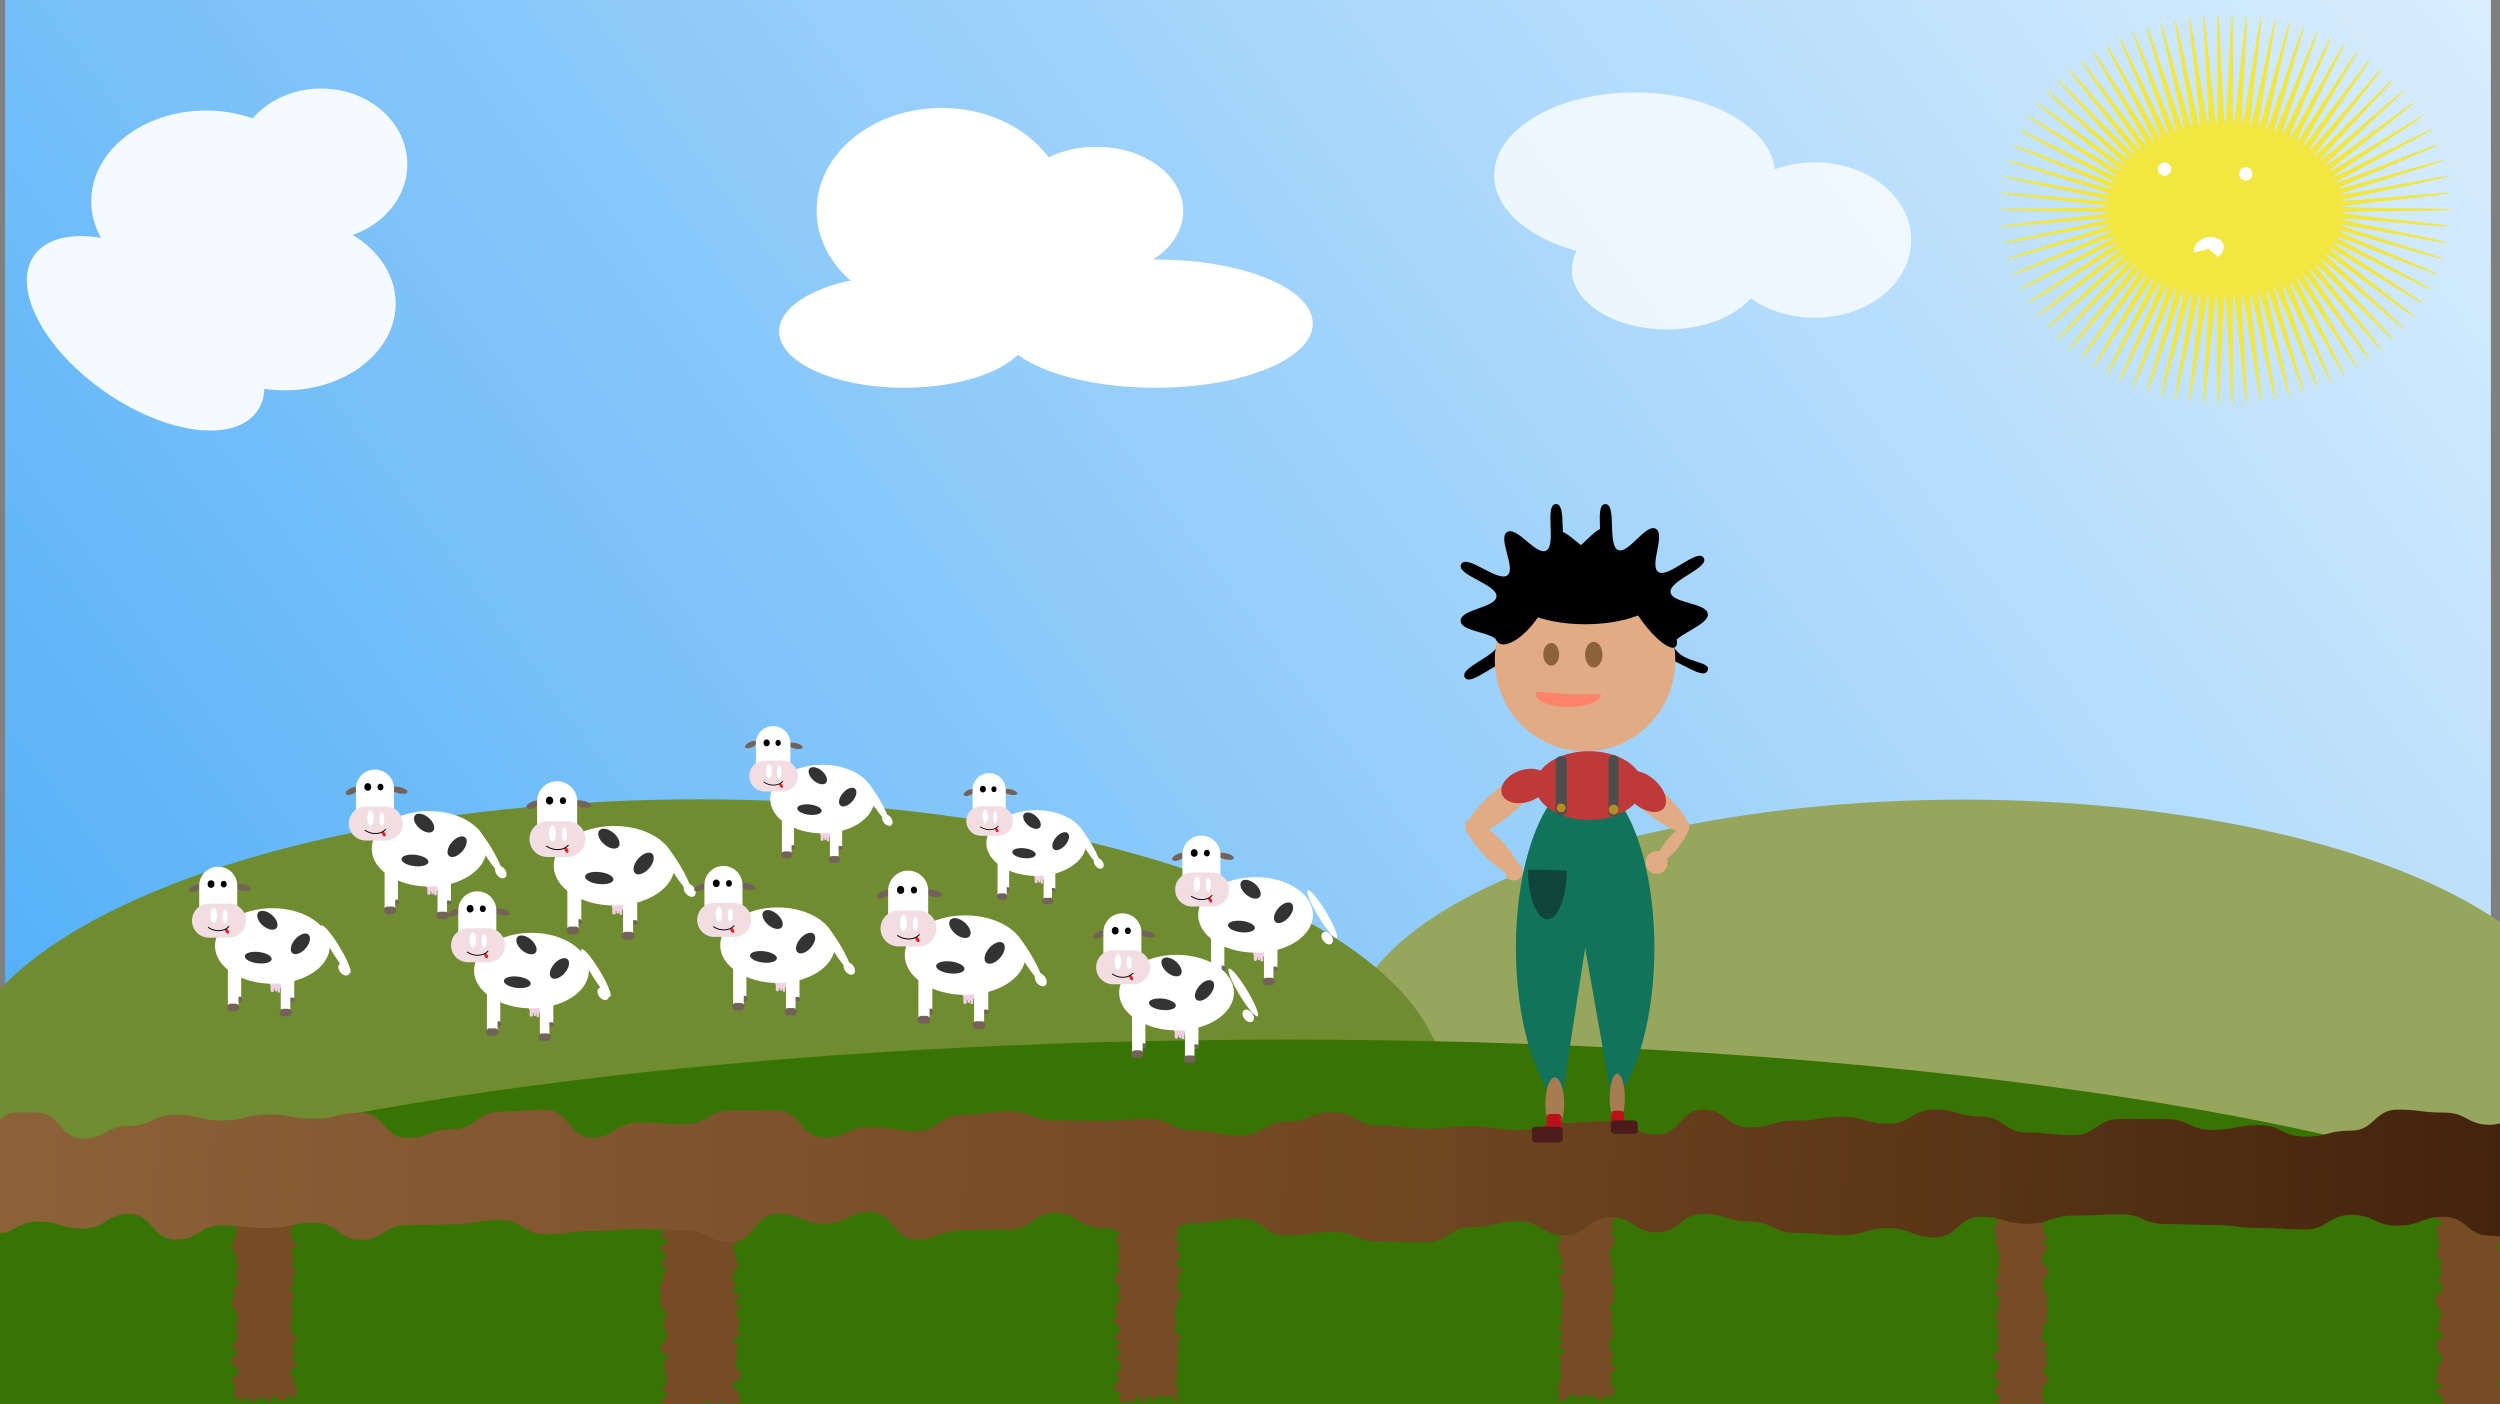 <svg xmlns="http://www.w3.org/2000/svg" xmlns:xlink="http://www.w3.org/1999/xlink" width="680.86mm" height="382.41mm" viewBox="0 0 1930 1084"><rect x="0" y="0" width="1930" height="1084" fill="#808080" stroke="none"/><defs><style>.cls-1{isolation:isolate;}.cls-2{fill:url(#linear-gradient);}.cls-3{fill:#96a65d;}.cls-4{fill:#6f8c30;}.cls-5{fill:#387404;mix-blend-mode:darken;}.cls-6{fill:#f2e641;}.cls-7{fill:#fff;}.cls-8{opacity:0.92;}.cls-9{opacity:0.77;}.cls-10{fill:#754c24;}.cls-11{fill:url(#linear-gradient-2);}.cls-12{fill:#e1ab85;}.cls-13{fill:#736258;}.cls-14{fill:#f2d0e3;}.cls-15{fill:#f2dde3;}.cls-16{fill:#ed1c24;}.cls-17,.cls-19,.cls-20,.cls-21{fill:none;}.cls-17,.cls-19,.cls-20,.cls-21,.cls-22{stroke:#000;stroke-miterlimit:10;}.cls-17{stroke-width:0.67px;}.cls-18{fill:#333;}.cls-19{stroke-width:0.77px;}.cls-20{stroke-width:0.64px;}.cls-21{stroke-width:0.73px;}.cls-22,.cls-28{fill:#ff836a;}.cls-22{stroke-width:0.87px;}.cls-23{fill:#10735a;}.cls-24{fill:#a67c52;}.cls-25{fill:#b9121b;}.cls-26{fill:#4c1b1b;}.cls-27{fill:#8c6239;}.cls-29{fill:#be393a;}.cls-30{fill:#4d4d4d;}.cls-31{fill:#b88d1e;}.cls-32{fill:#8c8c80;}.cls-33{fill:#104639;}</style><linearGradient id="linear-gradient" x1="110.37" y1="1173.98" x2="2299.34" y2="-453.23" gradientUnits="userSpaceOnUse"><stop offset="0" stop-color="#4cacf7"/><stop offset="1" stop-color="#fff"/></linearGradient><linearGradient id="linear-gradient-2" x1="-5.41" y1="639.97" x2="1958.57" y2="639.97" gradientTransform="matrix(1.01, 0.04, -0.03, 1.15, 11.79, 128.03)" gradientUnits="userSpaceOnUse"><stop offset="0" stop-color="#8c6239"/><stop offset="0.49" stop-color="#724922"/><stop offset="0.55" stop-color="#6f4721"/><stop offset="1" stop-color="#42210b"/></linearGradient></defs><g class="cls-1"><g id="Layer_1" data-name="Layer 1"><g id="bg11"><rect class="cls-2" x="3.95" y="-0.17" width="1919" height="1080"/><ellipse class="cls-3" cx="1515.49" cy="802.12" rx="474.96" ry="184.79"/><ellipse class="cls-4" cx="539.95" cy="840.99" rx="575.5" ry="223.91"/><ellipse class="cls-5" cx="993.98" cy="1038.87" rx="1105.54" ry="236.29"/><path class="cls-6" d="M1892.16,161.83c0,1.48-84,.91-84.08,2.37s83.59,9.08,83.45,10.54-83.69-7.31-83.9-5.86,82.3,17.21,82,18.65-82.58-15.44-82.93-14S1887,198.63,1886.53,200s-80.71-23.31-81.2-21.93,77.49,32.63,76.93,34-78.17-30.78-78.79-29.44,74.16,39.62,73.49,40.92-75.08-37.71-75.82-36.43,70.37,46,69.58,47.27-71.53-44.08-72.37-42.87,66.22,51.82,65.32,53-67.64-49.84-68.58-48.7,61.82,57,60.84,58.09-63.51-55-64.53-54,57.24,61.59,56.18,62.61-59.19-59.65-60.29-58.67,52.56,65.63,51.42,66.57-54.73-63.76-55.9-62.86,47.8,69.18,46.6,70-50.21-67.39-51.43-66.57,43,72.25,41.75,73-45.62-70.58-46.9-69.84,38.21,74.9,36.91,75.6-41-73.36-42.33-72.71,33.4,77.17,32.06,77.78-36.36-75.76-37.72-75.19,28.6,79.07,27.22,79.6-31.7-77.83-33.09-77.35,23.82,80.64,22.42,81.09-27.06-79.57-28.48-79.16,19.08,81.89,17.65,82.25-22.41-81-23.85-80.67,14.35,82.84,12.9,83.13-17.77-82.14-19.23-81.9,9.67,83.52,8.21,83.72-13.17-83-14.64-82.84,5,83.93,3.57,84.05-8.6-83.6-10.07-83.52.46,84.08-1,84.12-4.06-83.95-5.54-83.95-4.07,84-5.54,83.95.45-84-1-84.12-8.6,83.64-10.06,83.52,5-83.89,3.56-84.05-13.18,83-14.64,82.84,9.66-83.48,8.21-83.72-17.79,82.18-19.23,81.9,14.33-82.81,12.9-83.13-22.43,81-23.85,80.67,19-81.85,17.65-82.25-27.08,79.6-28.48,79.16,23.8-80.6,22.42-81.09-31.73,77.87-33.1,77.34,28.58-79,27.23-79.59-36.39,75.8-37.72,75.19,33.37-77.13,32-77.78-41,73.4-42.32,72.71,38.17-74.87,36.9-75.6-45.65,70.61-46.9,69.84,43-72.22,41.76-73-50.25,67.42-51.44,66.56,47.77-69.13,46.61-70-54.78,63.79-55.91,62.86,52.52-65.6,51.42-66.58-59.23,59.68-60.29,58.67S1645.22,201,1644.2,200s-63.56,55.05-64.54,54,61.78-57,60.85-58.09-67.71,49.87-68.59,48.7,66.17-51.78,65.33-53-71.59,44.09-72.38,42.85,70.32-46,69.58-47.26-75.14,37.73-75.81,36.43,74.1-39.58,73.49-40.91-78.25,30.78-78.8,29.42,77.43-32.59,76.94-34-80.78,23.33-81.2,21.92,80.18-25.09,79.82-26.51-82.65,15.46-82.93,14,82.23-17.19,82-18.64-83.76,7.32-83.9,5.86,83.52-9.07,83.45-10.54-84.08-.89-84.08-2.37,84-.9,84.08-2.36-83.59-9.08-83.45-10.54,83.69,7.31,83.9,5.86-82.3-17.21-82-18.65,82.58,15.44,82.93,14-80.24-25.12-79.82-26.52,80.71,23.31,81.21,21.93-77.5-32.63-76.94-34,78.17,30.77,78.79,29.44-74.16-39.62-73.49-40.93,75.08,37.71,75.82,36.44-70.37-46-69.58-47.27,71.53,44.07,72.37,42.87-66.22-51.82-65.32-53,67.64,49.84,68.58,48.7-61.82-57-60.84-58.09,63.51,55,64.53,54S1587,62.12,1588,61.1s59.19,59.65,60.29,58.67-52.56-65.63-51.42-66.57,54.73,63.76,55.9,62.85-47.8-69.17-46.6-70,50.21,67.39,51.43,66.57-43-72.25-41.75-73,45.62,70.58,46.9,69.84-38.21-74.9-36.91-75.6,41,73.36,42.33,72.7-33.4-77.16-32.06-77.77,36.36,75.76,37.72,75.19-28.6-79.07-27.22-79.6,31.7,77.83,33.09,77.34S1655.9,21,1657.3,20.58s27.06,79.57,28.48,79.16-19.08-81.89-17.65-82.25,22.41,81,23.85,80.67-14.35-82.85-12.9-83.13,17.77,82.14,19.23,81.9-9.67-83.52-8.21-83.72,13.17,83,14.64,82.84-5-83.93-3.57-84,8.6,83.6,10.07,83.52-.46-84.08,1-84.12,4.06,83.94,5.54,83.94,4.07-84,5.54-83.94-.45,84,1,84.12S1733,11.88,1734.42,12s-5,83.89-3.56,84.05S1744,13,1745.5,13.2s-9.66,83.49-8.21,83.73,17.79-82.18,19.23-81.9-14.33,82.81-12.9,83.13,22.43-81,23.85-80.67-19,81.85-17.65,82.25,27.08-79.6,28.48-79.16-23.8,80.6-22.42,81.08,31.73-77.86,33.1-77.34-28.58,79-27.23,79.6,36.39-75.8,37.72-75.19-33.37,77.13-32,77.77,41-73.39,42.32-72.7-38.17,74.87-36.9,75.6,45.65-70.61,46.9-69.84-43,72.22-41.76,73,50.25-67.42,51.44-66.56-47.77,69.13-46.61,70,54.78-63.79,55.91-62.86-52.52,65.6-51.42,66.58,59.23-59.68,60.29-58.67-57.21,61.55-56.19,62.61,63.56-55,64.54-54-61.78,57-60.85,58.09,67.71-49.87,68.59-48.7-66.17,51.78-65.33,53,71.59-44.09,72.38-42.85-70.32,46-69.58,47.25,75.14-37.72,75.81-36.42-74.1,39.58-73.49,40.91,78.25-30.79,78.8-29.43-77.43,32.6-76.94,34,80.78-23.33,81.2-21.92-80.18,25.08-79.82,26.51,82.65-15.46,82.93-14-82.23,17.2-82,18.65,83.76-7.32,83.9-5.86S1808,158,1808.08,159.47,1892.16,160.36,1892.16,161.83Z"/><circle class="cls-7" cx="1671.03" cy="130.5" r="5.14"/><circle class="cls-7" cx="1733.7" cy="134.24" r="5.14"/><path class="cls-7" d="M1705.2,192l-11.31,3c0-.05,0-.11,0-.16-1.18-4.69,3-9.84,9.19-11.41s12.32,1,13.5,5.7c.82,3.23-.87,6.81-4.34,9.23Z"/><g id="cloud1" class="cls-8"><ellipse class="cls-7" cx="158.95" cy="155.33" rx="88.5" ry="70"/><ellipse class="cls-7" cx="247.95" cy="126.83" rx="66.5" ry="58.5"/><ellipse class="cls-7" cx="219.95" cy="234.33" rx="85.5" ry="67"/><ellipse class="cls-7" cx="112.45" cy="257.33" rx="55" ry="105" transform="translate(-163 202.61) rotate(-55.16)"/></g><g id="cloud2"><ellipse class="cls-7" cx="726.95" cy="162.44" rx="96.5" ry="79.11"/><ellipse class="cls-7" cx="810.45" cy="185.33" rx="83" ry="56"/><ellipse class="cls-7" cx="697.95" cy="255.83" rx="96.5" ry="43.5"/><ellipse class="cls-7" cx="891.95" cy="249.83" rx="121.5" ry="49.5"/><ellipse class="cls-7" cx="846.45" cy="162.83" rx="67" ry="49.5"/></g><g id="cloud3" class="cls-9"><ellipse class="cls-7" cx="1261.95" cy="135.33" rx="108.5" ry="64"/><ellipse class="cls-7" cx="1400.95" cy="185.33" rx="74.5" ry="60"/><ellipse class="cls-7" cx="1286.95" cy="208.33" rx="73.5" ry="46"/></g><g id="bridge"><path class="cls-10" d="M226.66,1079.55c-1.31,1.33-2.08-2.47-4-2.47s-1.87,4.12-3.75,4.12-1.87-.66-3.74-.66-1.88-3.22-3.75-3.22-1.87,4.62-3.75,4.62-1.87-2.85-3.75-2.85-1.87-.48-3.75-.48-1.87,3.54-3.75,3.54-1.87-1.52-3.75-1.52-1.87-2.43-3.75-2.43-1.88,3.73-3.75,3.73-1.24-2.45-2.56-3.79-2.68-.7-2.68-2.6,2-1.9,2-3.79-1.82-1.9-1.82-3.8-.86-1.89-.86-3.79,4.31-1.89,4.31-3.79-.12-1.89-.12-3.79-4.44-1.89-4.44-3.79-.06-1.9-.06-3.79,3.66-1.9,3.66-3.8-1.66-1.89-1.66-3.79-1.28-1.9-1.28-3.8,3.79-1.89,3.79-3.79-.51-1.89-.51-3.79-.21-1.9-.21-3.79-.62-1.9-.62-3.8,1.45-1.9,1.45-3.79-.41-1.9-.41-3.8-1.71-1.89-1.71-3.79-2.16-1.9-2.16-3.79-.78-1.9-.78-3.8,3.38-1.9,3.38-3.8-2.59-1.89-2.59-3.79,4.46-1.9,4.46-3.8,0-1.89,0-3.79-2.17-1.9-2.17-3.8,1.15-1.9,1.15-3.79,1.25-1.9,1.25-3.8-1.9-1.9-1.9-3.8,1.19-1.9,1.19-3.79-3.38-1.9-3.38-3.8-.66-1.9-.66-3.8,1.19-1.9,1.19-3.79,1.71-1.9,1.71-3.8,1.31-1.9,1.31-3.8-1.92-1.9-1.92-3.8,1-1.89,1-3.79-.65-1.9-.65-3.8,1.68-1.89,1.68-3.79-.6-1.9-.6-3.8-3.1-1.9-3.1-3.8,4.47-1.9,4.47-3.79-.36-1.9-.36-3.8-2.59-1.9-2.59-3.8-.34-1.9-.34-3.8,2.61-1.9,2.61-3.8.12-1.9.12-3.8-5.23-1.9-5.23-3.8,5.61-1.91,5.61-3.81-3.6-2-2.26-3.32,1.37,0,3.24,0,1.88,1.7,3.75,1.7,1.88.71,3.75.71,1.87-5.69,3.75-5.69,1.87,2.62,3.75,2.62,1.87-2.66,3.75-2.66,1.87,2.06,3.75,2.06,1.87,2.32,3.75,2.32,1.87-4.3,3.75-4.3,1.87,1.24,3.75,1.24,1.87-.86,3.75-.86,1.49,1.94,2.81,3.27,3.85,1,3.85,2.86-.69,1.89-.69,3.79.08,1.9.08,3.8-2.84,1.89-2.84,3.79,2.38,1.89,2.38,3.79-1.65,1.89-1.65,3.79-2.22,1.89-2.22,3.79,4.18,1.89,4.18,3.79,0,1.9,0,3.8-3.08,1.89-3.08,3.79.65,1.9.65,3.79,2.55,1.9,2.55,3.8-1.78,1.89-1.78,3.79-.32,1.89-.32,3.79-2.63,1.9-2.63,3.8.73,1.89.73,3.79,1.6,1.9,1.6,3.8,2.58,1.89,2.58,3.79-3.57,1.9-3.57,3.79.35,1.9.35,3.8,1.47,1.9,1.47,3.8-2,1.89-2,3.79,3.49,1.9,3.49,3.8-1.91,1.89-1.91,3.79-.46,1.9-.46,3.8S226,990.07,226,992s-2.44,1.9-2.44,3.8,3.9,1.9,3.9,3.8-1.84,1.89-1.84,3.79-.88,1.9-.88,3.8,1.36,1.9,1.36,3.8-.35,1.89-.35,3.79-1.08,1.9-1.08,3.8.31,1.9.31,3.8-1.13,1.9-1.13,3.8,2.61,1.89,2.61,3.79,2.55,1.9,2.55,3.8-2.73,1.89-2.73,3.79-.44,1.9-.44,3.8,1.9,1.9,1.9,3.8-2.31,1.89-2.31,3.79,3.61,1.9,3.61,3.8-3.63,1.9-3.63,3.8-1.76,1.9-1.76,3.8,3.58,1.9,3.58,3.8-.73,1.9-.73,3.8,2.88,1.9,2.88,3.8-1.3,1.45-.85,3.3C229.06,1077.11,228,1078.19,226.66,1079.55Z"/><path class="cls-10" d="M1931.16,1100.05c-1.54,1.54-1.89,3.43-4.07,3.43s-2.18-2.6-4.36-2.6-2.18-3.15-4.36-3.15-2.18,2.69-4.37,2.69-2.18,1.21-4.36,1.21-2.18,1.43-4.36,1.43-2.18-3.28-4.36-3.28-2.19,0-4.37,0-2.18,3.81-4.36,3.81-2.19-6.63-4.37-6.63-3.84,5.91-5.39,4.37,2.68-3.2,2.68-5.37-4.87-2.17-4.87-4.35,1.7-2.17,1.7-4.34,4.3-2.17,4.3-4.34-.8-2.18-.8-4.35-5-2.17-5-4.35,4.65-2.17,4.65-4.34-5-2.17-5-4.34,1.54-2.17,1.54-4.34-.21-2.17-.21-4.34,2.88-2.17,2.88-4.34,1.29-2.17,1.29-4.35-3.12-2.17-3.12-4.34-1.57-2.17-1.57-4.34.42-2.17.42-4.35,5-2.17,5-4.34-4.3-2.17-4.3-4.34,1.2-2.17,1.2-4.35,0-2.17,0-4.34,2.3-2.17,2.3-4.34-3.88-2.18-3.88-4.35-1.5-2.17-1.5-4.34.52-2.18.52-4.35,4.92-2.17,4.92-4.34-.79-2.18-.79-4.35-2.51-2.17-2.51-4.34,2.84-2.18,2.84-4.35-1.22-2.17-1.22-4.35,1.24-2.17,1.24-4.34-3.06-2.18-3.06-4.35-1-2.17-1-4.35,2.66-2.17,2.66-4.34-2.05-2.18-2.05-4.35.4-2.17.4-4.35-1.34-2.17-1.34-4.34,4.6-2.18,4.6-4.35-5.14-2.18-5.14-4.35,3.68-2.17,3.68-4.35-.41-2.17-.41-4.35-.4-2.17-.4-4.34-2.87-2.18-2.87-4.35,1.62-2.17,1.62-4.35,4-2.17,4-4.34-4.16-2.18-4.16-4.35.33-2.18.33-4.35-1.73-2.18-1.73-4.35.77-2.18.77-4.35.73-2.18.73-4.35,3.45-2.18,3.45-4.35-2.76-2.18-2.76-4.35,2.94-2.18,2.94-4.36-3.69-3.1-2.15-4.64,2.47-2.87,4.65-2.87,2.18,3.8,4.36,3.8,2.18-2.79,4.36-2.79,2.18.56,4.36.56,2.19,3.86,4.37,3.86,2.18-4.8,4.36-4.8,2.18,5.53,4.36,5.53,2.18-2.9,4.36-2.9,2.19-2.32,4.37-2.32,2.18.3,4.37.3,5-1.78,6.51-.24,1,4.33,1,6.5-2.4,2.17-2.4,4.34,1.38,2.18,1.38,4.35.1,2.17.1,4.34-1.89,2.18-1.89,4.35-2.6,2.17-2.6,4.34,1.23,2.18,1.23,4.35,1.39,2.17,1.39,4.34,1.16,2.17,1.16,4.34,1,2.17,1,4.34.42,2.17.42,4.34-3.73,2.17-3.73,4.34-1.5,2.18-1.5,4.35,3.94,2.17,3.94,4.34-2.41,2.17-2.41,4.34,2.12,2.17,2.12,4.35.43,2.17.43,4.34,1.24,2.17,1.24,4.34-3.56,2.18-3.56,4.35-2.74,2.17-2.74,4.34,1,2.17,1,4.35,2.55,2.17,2.55,4.34,1.41,2.17,1.41,4.35-1.79,2.17-1.79,4.34.54,2.17.54,4.35,2,2.17,2,4.34-2.61,2.18-2.61,4.35-2.17,2.17-2.17,4.34,1.23,2.18,1.23,4.35-.88,2.17-.88,4.35,4.71,2.17,4.71,4.34-3.74,2.18-3.74,4.35-.91,2.18-.91,4.35.05,2.17.05,4.35.16,2.17.16,4.34.54,2.18.54,4.35,2.25,2.18,2.25,4.35,0,2.17,0,4.35.56,2.17.56,4.35-1,2.17-1,4.34,2.62,2.18,2.62,4.35-1,2.17-1,4.35-3.11,2.17-3.11,4.34-1.48,2.18-1.48,4.35-.38,2.18-.38,4.35,3.86,2.18,3.86,4.35,1.43,2.18,1.43,4.35.22,2.17.22,4.35-3.81,2.17-3.81,4.35.25,2.18.25,4.35-1.94,2.63-1.55,4.77S1932.7,1098.51,1931.16,1100.05Z"/><path class="cls-10" d="M568.53,1085.42c-1.53,1.51-2.23-2.05-4.39-2.05s-2.15.54-4.3.54-2.15-1.44-4.3-1.44-2.16,5.78-4.31,5.78-2.15-5.72-4.3-5.72-2.16.29-4.31.29-2.16,3.29-4.31,3.29-2.15-.21-4.31-.21-2.15,1.87-4.3,1.87-2.16-3.22-4.31-3.22-2.16,1.09-4.31,1.09-2.16-.21-4.32-.21-4,2.65-5.53,1.15-.25-3.36-.25-5.47,4.37-2.11,4.37-4.22-4-2.11-4-4.22,3.23-2.11,3.23-4.23,0-2.11,0-4.22-.59-2.11-.59-4.23-1.28-2.11-1.28-4.22-.25-2.11-.25-4.22,3.36-2.11,3.36-4.22-5.31-2.12-5.31-4.23-.18-2.11-.18-4.23,3.71-2.11,3.71-4.22.7-2.11.7-4.22-1.18-2.12-1.18-4.23-1.49-2.11-1.49-4.23,1.38-2.11,1.38-4.22,1-2.12,1-4.23-3.9-2.11-3.9-4.23-.32-2.11-.32-4.22-.5-2.12-.5-4.23-.05-2.11-.05-4.23-.46-2.11-.46-4.22,2.9-2.12,2.9-4.23.19-2.11.19-4.23,2.27-2.11,2.27-4.23-4.41-2.11-4.41-4.22,3.72-2.12,3.72-4.23-1.26-2.12-1.26-4.23-2.88-2.12-2.88-4.23,6-2.11,6-4.23-5.31-2.11-5.31-4.22,1.65-2.12,1.65-4.23,3-2.11,3-4.23-3.82-2.11-3.82-4.23.11-2.11.11-4.22,2.42-2.12,2.42-4.23.69-2.12.69-4.23-3.53-2.12-3.53-4.24-1.59-2.11-1.59-4.23,6-2.11,6-4.23-2.29-2.11-2.29-4.23-2.58-2.11-2.58-4.23.69-2.12.69-4.24-1.76-4.44-.25-5.93,3.82,1.61,6,1.61,2.15-.6,4.31-.6,2.15-1.78,4.3-1.78,2.15,4.51,4.31,4.51,2.15-3.69,4.3-3.69,2.16-.81,4.31-.81,2.15.91,4.31.91,2.15,2.84,4.31,2.84,2.15,1.14,4.3,1.14,2.16-1.94,4.31-1.94,2.16,0,4.31,0,2.16-.48,4.31-.48.82.45,2.36,2,3.6.1,3.6,2.21-3.38,2.12-3.38,4.23-1.49,2.11-1.49,4.22,1.65,2.11,1.65,4.22.09,2.12.09,4.23,3.56,2.11,3.56,4.22-.49,2.11-.49,4.23-4.54,2.11-4.54,4.22,1.24,2.11,1.24,4.22,2.18,2.12,2.18,4.23-1.09,2.11-1.09,4.23-1.09,2.11-1.09,4.22,4.74,2.11,4.74,4.22-2,2.12-2,4.23-3.75,2.11-3.75,4.23,1.34,2.11,1.34,4.22.52,2.12.52,4.23,1.89,2.11,1.89,4.22-.67,2.12-.67,4.23-3.56,2.11-3.56,4.23.38,2.11.38,4.22,1.88,2.12,1.88,4.23-2.15,2.12-2.15,4.23,5.7,2.11,5.7,4.23-4.26,2.11-4.26,4.23,4.58,2.11,4.58,4.22-3.62,2.12-3.62,4.23,2.12,2.12,2.12,4.23,1,2.11,1,4.23-1.66,2.11-1.66,4.23,1.76,2.11,1.76,4.22-5.31,2.12-5.31,4.23,4.16,2.11,4.16,4.23-1.88,2.11-1.88,4.22,1,2.12,1,4.23-1.9,2.12-1.9,4.23,1.11,2.12,1.11,4.23,3.43,2.12,3.43,4.23-.52,2.12-.52,4.23-6,2.12-6,4.24,2.73,2.11,2.73,4.23,2.9,2.11,2.9,4.23a9.67,9.67,0,0,0,.39,3.63C571.63,1082.75,570,1083.93,568.53,1085.42Z"/><path class="cls-10" d="M1244.23,1079.12c-1.24,1.27-1.55-2.19-3.32-2.19s-1.78,3-3.55,3-1.77.29-3.54.29-1.77-3-3.55-3-1.77,1.33-3.54,1.33-1.77-1.76-3.54-1.76-1.77,2.49-3.55,2.49-1.77-2-3.54-2-1.77-.54-3.55-.54-1.77,3.45-3.55,3.45-4.11,2.24-5.35,1,.47-3.58.47-5.39-1.19-1.81-1.19-3.63.5-1.81.5-3.62,1.2-1.81,1.2-3.62.93-1.81.93-3.63-1.41-1.81-1.41-3.62,0-1.82,0-3.63,1.07-1.82,1.07-3.63-1.69-1.81-1.69-3.63,4.71-1.81,4.71-3.62-5-1.81-5-3.63,3.19-1.81,3.19-3.62-3-1.82-3-3.63,3.55-1.81,3.55-3.63-4-1.81-4-3.63,3.35-1.81,3.35-3.62-2.07-1.82-2.07-3.63,2.26-1.81,2.26-3.63-.4-1.81-.4-3.63-.44-1.81-.44-3.63-.12-1.81-.12-3.62,2.57-1.82,2.57-3.63-2.55-1.82-2.55-3.63-.92-1.81-.92-3.63-.31-1.81-.31-3.63S1203,986.84,1203,985s5.15-1.81,5.15-3.63-4.63-1.81-4.63-3.63,3.76-1.81,3.76-3.63-2.47-1.81-2.47-3.63-1.14-1.81-1.14-3.63-.69-1.81-.69-3.63.17-1.81.17-3.63,1.41-1.82,1.41-3.63.89-1.82.89-3.63,1.52-1.82,1.52-3.63,1.27-1.82,1.27-3.63-3-1.82-3-3.64-1-1.81-1-3.63,1.8-1.81,1.8-3.63,2.25-1.81,2.25-3.63,0-1.81,0-3.63-1.21-1.81-1.21-3.63,0-1.81,0-3.63,0-1.81,0-3.63-.88-1.82-.88-3.63-1.86-1.82-1.86-3.64,3.68-1.81,3.68-3.63-1.3-1.82-1.3-3.63-3.41-1.82-3.41-3.64,3.54-1.81,3.54-3.63-1.65-1.82-1.65-3.64,1.91-1.82,1.91-3.64-.88-.37.39-1.67-.24-.55,1.53-.55,1.77-.36,3.54-.36,1.78-1.08,3.55-1.08,1.77-.74,3.54-.74,1.78,2.59,3.55,2.59,1.77.33,3.54.33,1.77-3.33,3.54-3.33,1.78-.34,3.55-.34,1.77,1.43,3.54,1.43,1.78.46,3.56.46,1.4-.76,2.64.51-1.29.93-1.29,2.74.78,1.81.78,3.62,2.63,1.82,2.63,3.63,1.33,1.81,1.33,3.62-5.13,1.81-5.13,3.63,4.72,1.81,4.72,3.62-2.53,1.82-2.53,3.63-.69,1.82-.69,3.63-1.3,1.81-1.3,3.63,3.08,1.81,3.08,3.62-2.6,1.81-2.6,3.63-.25,1.81-.25,3.62,3.14,1.81,3.14,3.63.47,1.81.47,3.63-.47,1.81-.47,3.63,1,1.81,1,3.62-3,1.82-3,3.63,2.05,1.81,2.05,3.63-1.81,1.81-1.81,3.62,3,1.82,3,3.63-.68,1.82-.68,3.63-1.16,1.82-1.16,3.63-2.72,1.81-2.72,3.63.84,1.81.84,3.63.7,1.81.7,3.63.81,1.81.81,3.63.92,1.81.92,3.63,1.3,1.81,1.3,3.63-3.36,1.81-3.36,3.63,2,1.81,2,3.63,1.78,1.81,1.78,3.63-2,1.81-2,3.63,1.45,1.81,1.45,3.63-2.25,1.81-2.25,3.63-2.2,1.82-2.2,3.63,3.16,1.82,3.16,3.63-1.82,1.82-1.82,3.63,1.32,1.82,1.32,3.64-.6,1.81-.6,3.63,1.81,1.81,1.81,3.63-.68,1.81-.68,3.62-3.5,1.82-3.5,3.64.58,1.81.58,3.63,1.3,1.81,1.3,3.63,2.1,1.81,2.1,3.63-2.78,1.81-2.78,3.63,2.23,1.82,2.23,3.64,2.15,1.81,2.15,3.63-4.51,1.82-4.51,3.63,1.47,1.82,1.47,3.64-2.22,1.81-2.22,3.63,4.93,1.82,4.93,3.63-2,1.69-1.63,3.48S1245.5,1077.81,1244.23,1079.12Z"/><path class="cls-10" d="M1578.39,1084.27c-1.33,1.29-1.79-.45-3.64-.45s-1.85,2.32-3.69,2.32-1.85-.53-3.7-.53-1.85.18-3.7.18-1.85-1.27-3.7-1.27-1.85-1.07-3.7-1.07-1.85,1.5-3.7,1.5-1.85-.8-3.7-.8-1.85,2.11-3.71,2.11-3.24.27-4.57-1,3-2.7,3-4.49-.81-1.8-.81-3.59-3.32-1.79-3.32-3.58,2.61-1.79,2.61-3.59,1.76-1.79,1.76-3.58-4.71-1.79-4.71-3.58,1.8-1.79,1.8-3.59,1-1.79,1-3.58,1.56-1.8,1.56-3.59-4.7-1.8-4.7-3.59,1-1.79,1-3.59,4.12-1.79,4.12-3.58-2-1.79-2-3.59,0-1.79,0-3.58,1.12-1.79,1.12-3.59-.08-1.79-.08-3.59-1.77-1.79-1.77-3.59,1.46-1.79,1.46-3.58-2.54-1.8-2.54-3.59,1.81-1.79,1.81-3.58.56-1.8.56-3.59,1.27-1.8,1.27-3.59-.27-1.8-.27-3.59-4.32-1.8-4.32-3.59,4.14-1.79,4.14-3.59-2-1.79-2-3.59-1-1.79-1-3.59,3.15-1.79,3.15-3.59-2.26-1.79-2.26-3.58,3.11-1.8,3.11-3.59-1.49-1.8-1.49-3.59,1.55-1.8,1.55-3.59-2.14-1.8-2.14-3.59-.21-1.8-.21-3.59-2.2-1.8-2.2-3.59,1.47-1.8,1.47-3.6-1.23-1.79-1.23-3.59-.8-1.79-.8-3.59,2.84-1.79,2.84-3.59-.61-1.79-.61-3.59,2-1.79,2-3.59-4.08-1.79-4.08-3.59,2.28-1.79,2.28-3.59-1.3-1.79-1.3-3.59,4.07-1.79,4.07-3.59-.59-1.79-.59-3.59-1-1.79-1-3.59-2.21-1.8-2.21-3.59,3.46-1.8,3.46-3.6.24-1.79.24-3.59-1.83-1.8-1.83-3.59-3-1.8-3-3.6.61-1.79.61-3.59,2.28-1.8,2.28-3.6,1.21-1.8,1.21-3.6-4.16-3.3-2.87-4.56,2.79,1.28,4.63,1.28,1.85,2.51,3.7,2.51,1.85-3,3.7-3,1.85-1.2,3.7-1.2h3.7c1.85,0,1.85,4.21,3.7,4.21s1.85,0,3.7,0,1.85-5.25,3.7-5.25,1.85,2.28,3.7,2.28,1.27.05,2.6,1.34,2.73.65,2.73,2.44-4.09,1.8-4.09,3.59.13,1.79.13,3.58-.39,1.79-.39,3.58,2.46,1.8,2.46,3.59,1,1.79,1,3.58-3,1.79-3,3.59,2.67,1.79,2.67,3.58-2.52,1.8-2.52,3.59.85,1.8.85,3.59.74,1.79.74,3.59.36,1.79.36,3.58-1.6,1.79-1.6,3.58,1.78,1.8,1.78,3.59,1.17,1.79,1.17,3.59.76,1.79.76,3.58-3.76,1.8-3.76,3.59.85,1.8.85,3.59.25,1.79.25,3.59,3.06,1.79,3.06,3.58-4.29,1.8-4.29,3.59,4.22,1.8,4.22,3.59-1.73,1.8-1.73,3.59-2.45,1.79-2.45,3.59-.64,1.79-.64,3.59,2.77,1.79,2.77,3.58,1.9,1.8,1.9,3.6.27,1.79.27,3.58-3.93,1.8-3.93,3.59.5,1.8.5,3.59-.65,1.8-.65,3.59,2.65,1.8,2.65,3.59,1.37,1.8,1.37,3.59-1.46,1.8-1.46,3.59,1.26,1.8,1.26,3.59-.33,1.8-.33,3.59-1.23,1.8-1.23,3.59,2.17,1.8,2.17,3.6-3.74,1.79-3.74,3.59-.36,1.79-.36,3.59-.53,1.79-.53,3.59-.87,1.79-.87,3.59,4.9,1.79,4.9,3.58-2.28,1.8-2.28,3.6,1.68,1.79,1.68,3.59-.94,1.79-.94,3.59,1.5,1.79,1.5,3.59-2.33,1.79-2.33,3.59-1.16,1.8-1.16,3.59,3.25,1.8,3.25,3.6.92,1.8.92,3.59-4.11,1.8-4.11,3.6-.58,1.79-.58,3.59.17,1.8.17,3.59a13.61,13.61,0,0,0,.46,3.86C1577.61,1082.84,1579.68,1083,1578.39,1084.27Z"/><path class="cls-10" d="M911.09,1081.92c-1.36,1.41-3.6-2.82-5.55-2.82s-2-1.38-3.92-1.38-2,1-3.91,1-2-1.29-3.92-1.29-1.95,3.36-3.91,3.36-2-3.3-3.92-3.3-2,5.68-3.92,5.68-1.95-5.76-3.91-5.76-2,5.4-3.92,5.4-2-1-3.91-1-2,1.64-3.93,1.64-1.11-3.07-2.48-4.48,1.22-.61,1.22-2.63-5-2-5-4,.89-2,.89-4,3.25-2,3.25-4-2.56-2-2.56-4,3.4-2,3.4-4,.16-2,.16-4-4.53-2-4.53-4,4.65-2,4.65-4-4.45-2-4.45-4,3.48-2,3.48-4-4.66-2-4.66-4,4.45-2,4.45-4-.1-2-.1-4-4.57-2-4.57-4,1.91-2,1.91-4,1.17-2,1.17-4-2.3-2-2.3-4,5.21-2,5.21-4-2.6-2-2.6-4,1.62-2,1.62-4-.73-2-.73-4-3.85-2-3.85-4,1.53-2,1.53-4,3.34-2,3.34-4-3.21-2-3.21-4,3.22-2,3.22-4-1.88-2-1.88-4,1-2,1-4-.88-2-.88-4-1.84-2-1.84-4,3.18-2,3.18-4-4.2-2-4.2-4,2.28-2,2.28-4-2-2-2-4,.36-2,.36-4-.54-2-.54-4,5.2-2,5.2-4-1.54-2-1.54-4,.37-2,.37-4.05-2.43-2-2.43-4,1-2,1-4-.69-2-.69-4,1.32-2,1.32-4-1.3-2-1.3-4,2.68-2,2.68-4.05-3.49-2-3.49-4,4.2-2,4.2-4-6.25-2-6.25-4.05-.12-4.38,1.29-5.83,3.79,3.07,5.75,3.07,2,1.37,3.92,1.37,2-4.17,3.91-4.17,2,1.06,3.91,1.06,2-1.26,3.92-1.26,2,2.57,3.92,2.57,2-1.55,3.91-1.55,2-1.21,3.92-1.21,2,1,3.92,1,1.95,3.41,3.91,3.41,2-3.18,3.93-3.18,3.7-1.84,5.07-.43-.2,3.13-.2,5.15.44,2,.44,4,.73,2,.73,4-1.67,2-1.67,4-1.41,2-1.41,4,3.86,2,3.86,4-1,2-1,4-4,2-4,4,2.31,2,2.31,4-.32,2-.32,4-1,2-1,4,.61,2,.61,4,1.52,2,1.52,4,1.87,2,1.87,4-1.55,2-1.55,4-2.89,2-2.89,4,.59,2,.59,4,.89,2,.89,4-2,2-2,4,3.24,2,3.24,4-3,2-3,4,3.61,2,3.61,4-2,2-2,4-1.17,2-1.17,4,4.5,2,4.5,4-2.68,2-2.68,4,.11,2,.11,4-2.22,2-2.22,4,1.64,2,1.64,4,3.18,2,3.18,4-3.77,2-3.77,4-.3,2-.3,4-1.89,2-1.89,4,.88,2,.88,4,.44,2,.44,4-.63,2-.63,4.05-.62,2-.62,4,5.27,2,5.27,4-3.88,2-3.88,4,2.19,2,2.19,4.05-1.35,2-1.35,4-.35,2-.35,4,.45,2,.45,4,.09,2,.09,4-1,2-1,4,.28,2,.28,4-1.42,2-1.42,4,2.86,2,2.86,4-2.82,2.78-2.11,4.68C908.85,1079.82,912.5,1080.46,911.09,1081.92Z"/><path class="cls-11" d="M1963,951.57c-11.94,13.3-22.77,2.38-40.64,2.38s-17.86-14.57-35.73-14.57-17.87,6.84-35.73,6.84-17.87-8.33-35.74-8.33-17.86,11.26-35.73,11.26S1761.6,948,1743.73,948s-17.86-2.35-35.73-2.35-17.87-.66-35.74-.66-17.86-7.53-35.73-7.53-17.87,1-35.74,1-17.86,6.3-35.73,6.3-17.87-5.44-35.74-5.44-17.86,16-35.73,16-17.87-7.19-35.74-7.19-17.86,5.43-35.73,5.43-17.87-1.82-35.74-1.82-17.86-8.67-35.73-8.67-17.87-5.9-35.74-5.9-17.86,14.19-35.73,14.19-17.87-11.62-35.74-11.62-17.87,13.94-35.74,13.94-17.86-10.85-35.73-10.85-17.87,4.49-35.74,4.49-17.86,11.79-35.73,11.79-17.87-.57-35.74-.57S1046.89,951,1029,951s-17.87,2.87-35.74,2.87-17.86-13.23-35.73-13.23-17.87,3.53-35.74,3.53-17.87,14.88-35.74,14.88S868.21,948,850.34,948s-17.87-11.69-35.73-11.69-17.87,13-35.74,13-17.87.33-35.74.33-17.86,7.18-35.73,7.18-17.87-21.13-35.73-21.13-17.87,9-35.74,9-17.87-7.57-35.73-7.57-17.87,21.81-35.74,21.81-17.87-9.19-35.74-9.19-17.87-1-35.74-1-17.87,1.58-35.73,1.58-17.87,2.54-35.74,2.54-17.87-11-35.74-11-17.87,3.31-35.74,3.31-17.87.53-35.74.53-17.87,11.45-35.74,11.45-17.87-13.29-35.74-13.29S225,948,207.08,948s-17.87-2.06-35.74-2.06S153.47,957,135.59,957s-17.87-19.88-35.74-19.88S82,948.4,64.11,948.4,46.24,943,28.36,943,5.12,960-6.82,946.67c-13.3-14.81-9.41-19.39-9.41-39.3s-2.18-23,11.11-37.77c11.94-13.3,15.6-10.73,33.47-10.73S46.22,879,64.08,879s17.87-9.77,35.74-9.77,17.86-8.66,35.73-8.66S153.42,865,171.28,865s17.87-4.64,35.74-4.64,17.87,3.3,35.73,3.3S260.62,859,278.49,859s17.87,19.42,35.73,19.42,17.87-6.82,35.74-6.82,17.87-13.4,35.73-13.4,17.87-1.49,35.74-1.49,17.87,21.56,35.73,21.56S475,866.56,492.9,866.56s17.87,1.38,35.74,1.38,17.86-10.73,35.73-10.73,17.87.08,35.74.08,17.86,21,35.73,21,17.87-8.1,35.74-8.1,17.87,3.05,35.73,3.05,17.87-12.75,35.74-12.75,17.87-2.65,35.74-2.65,17.86,7.1,35.73,7.1,17.87.44,35.74.44,17.87-1.72,35.73-1.72,17.87,9.24,35.74,9.24,17.87,3.72,35.74,3.72S975.34,866,993.21,866s17.87-7.44,35.73-7.44S1046.81,869,1064.68,869s17.87,2.33,35.74,2.33,17.86-1.88,35.73-1.88,17.87,3,35.73,3,17.87-5.7,35.74-5.7,17.87-1.21,35.73-1.21,17.87,10.38,35.74,10.38,17.87-19.38,35.73-19.38,17.87,13.82,35.74,13.82,17.87-5.28,35.73-5.28,17.87-2.93,35.74-2.93,17.87,5.39,35.74,5.39,17.87-10.92,35.74-10.92,17.87,5.31,35.74,5.31,17.87,12.36,35.73,12.36,17.87,2.05,35.74,2.05,17.87-12.5,35.74-12.5,17.87.12,35.74.12,17.87,8.33,35.74,8.33,17.87-3.67,35.74-3.67,17.87,8.85,35.74,8.85,17.87-4.66,35.74-4.66,17.87-16.18,35.74-16.18,17.87,2.26,35.75,2.26,17.87,9.47,35.74,9.47,31.49-21,43.43-7.67c13.3,14.81-4.8,25.36.26,44.61C1972.09,928.13,1976.33,936.76,1963,951.57Z"/></g><ellipse class="cls-12" cx="1231.65" cy="551.13" rx="9.34" ry="9.55"/><g id="goodcow"><ellipse class="cls-13" cx="613.9" cy="575.84" rx="2.2" ry="5.86" transform="translate(-83.43 1047.22) rotate(-77.23)"/><ellipse class="cls-13" cx="580.83" cy="576.32" rx="4.86" ry="2.16" transform="matrix(0.91, -0.41, 0.41, 0.91, -185.13, 288.55)"/><path class="cls-14" d="M638.35,648.62a.89.89,0,1,0,1.77,0v-7.37a.89.89,0,1,0-1.77,0Z"/><path class="cls-14" d="M636.33,647.77a.89.89,0,0,0,1.78,0V640.4a.89.89,0,1,0-1.78,0Z"/><path class="cls-14" d="M633.55,648.09a1.15,1.15,0,0,0,2.29,0v-6.87a1.15,1.15,0,0,0-2.29,0Z"/><ellipse class="cls-14" cx="637.66" cy="641.41" rx="4.98" ry="5.56"/><path class="cls-7" d="M607,653a3,3,0,1,0,5.92,0V637.68a3,3,0,0,0-5.92,0Z"/><path class="cls-13" d="M607.92,654.24a1.88,1.88,0,0,0,1.88,1.88h2a1.88,1.88,0,0,0,0-3.75h-2a1.88,1.88,0,0,0-1.88,1.87Z"/><path class="cls-7" d="M603.62,657.85a3.72,3.72,0,1,0,7.43,0V634.41a3.72,3.72,0,0,0-7.43,0Z"/><path class="cls-13" d="M603.07,659.91a2.61,2.61,0,0,0,2.61,2.61H609a2.61,2.61,0,1,0,0-5.22h-3.31a2.61,2.61,0,0,0-2.61,2.61Z"/><path class="cls-7" d="M645.22,653.48a2.46,2.46,0,0,0,4.91,0v-13a2.46,2.46,0,0,0-4.91,0Z"/><path class="cls-13" d="M645.94,654.58a1.5,1.5,0,0,0,1.5,1.5h1.49a1.51,1.51,0,1,0,0-3h-1.49a1.51,1.51,0,0,0-1.5,1.51Z"/><path class="cls-7" d="M640.69,660.58a3.34,3.34,0,0,0,6.67,0V641.32a3.34,3.34,0,0,0-6.67,0Z"/><ellipse class="cls-7" cx="675.82" cy="617.85" rx="3.09" ry="19.37" transform="translate(-221.89 437.31) rotate(-31.06)"/><ellipse class="cls-7" cx="634.82" cy="616.85" rx="40.22" ry="26.47"/><path class="cls-7" d="M583.54,587.91a13.33,13.33,0,1,0,26.65,0V574.27a13.33,13.33,0,1,0-26.65,0Z"/><path class="cls-15" d="M578.48,599.11A11.91,11.91,0,0,0,590.39,611h13.69a11.91,11.91,0,0,0,0-23.82H590.39a11.91,11.91,0,0,0-11.91,11.91Z"/><ellipse class="cls-7" cx="601.69" cy="596.12" rx="1.74" ry="4.82"/><ellipse class="cls-7" cx="593.72" cy="595.38" rx="2.27" ry="5.42"/><path class="cls-13" d="M639.78,663.49a2.61,2.61,0,0,0,2.61,2.62h3.31a2.62,2.62,0,1,0,0-5.23h-3.31a2.61,2.61,0,0,0-2.61,2.61Z"/><ellipse cx="591.83" cy="573.49" rx="2.4" ry="2.67"/><ellipse cx="600.72" cy="573.56" rx="2.08" ry="2.32"/><ellipse class="cls-7" cx="685.05" cy="633.13" rx="3.35" ry="4.92" transform="translate(-244.29 552.74) rotate(-37.8)"/><ellipse class="cls-16" cx="603.07" cy="606.4" rx="1.14" ry="1.94" transform="translate(-225.79 395.69) rotate(-30.89)"/><path class="cls-17" d="M604.44,603.05a8.46,8.46,0,0,1-4.43,2.71,12.59,12.59,0,0,1-10.33-2.08"/><ellipse class="cls-18" cx="654.43" cy="615.37" rx="8.61" ry="4.85" transform="translate(-239.28 706.17) rotate(-49.04)"/><ellipse class="cls-18" cx="631.32" cy="598.81" rx="4.88" ry="8.39" transform="translate(-234.55 684.88) rotate(-49.16)"/><ellipse class="cls-18" cx="624.87" cy="625" rx="3.99" ry="9.48" transform="translate(-68.83 1172.59) rotate(-83.29)"/></g><g id="goodcow-2" data-name="goodcow"><ellipse class="cls-13" cx="449.87" cy="620.77" rx="2.55" ry="6.8" transform="translate(-255.01 922.25) rotate(-77.23)"/><ellipse class="cls-13" cx="411.5" cy="621.33" rx="5.64" ry="2.51" transform="translate(-218.43 223.13) rotate(-24.19)"/><path class="cls-14" d="M478.24,705.22a1,1,0,1,0,2.06,0v-8.55a1,1,0,0,0-2.06,0Z"/><path class="cls-14" d="M475.9,704.24a1,1,0,1,0,2.06,0v-8.55a1,1,0,1,0-2.06,0Z"/><path class="cls-14" d="M472.68,704.6a1.33,1.33,0,1,0,2.65,0v-8a1.33,1.33,0,0,0-2.65,0Z"/><ellipse class="cls-14" cx="477.44" cy="696.86" rx="5.78" ry="6.45"/><path class="cls-7" d="M441.9,710.27a3.44,3.44,0,1,0,6.87,0V692.53a3.44,3.44,0,1,0-6.87,0Z"/><path class="cls-13" d="M442.94,711.74a2.17,2.17,0,0,0,2.17,2.18h2.29a2.18,2.18,0,0,0,0-4.35h-2.29a2.17,2.17,0,0,0-2.17,2.17Z"/><path class="cls-7" d="M438,715.93a4.31,4.31,0,1,0,8.61,0v-27.2a4.31,4.31,0,1,0-8.61,0Z"/><path class="cls-13" d="M437.3,718.32a3,3,0,0,0,3,3h3.84a3,3,0,0,0,0-6.06h-3.84a3,3,0,0,0-3,3Z"/><path class="cls-7" d="M486.21,710.86a2.86,2.86,0,0,0,5.71,0V695.77a2.86,2.86,0,0,0-5.71,0Z"/><path class="cls-13" d="M487,712.13a1.75,1.75,0,0,0,1.75,1.75h1.73a1.75,1.75,0,1,0,0-3.49h-1.73a1.74,1.74,0,0,0-1.75,1.74Z"/><path class="cls-7" d="M481,719.1a3.87,3.87,0,1,0,7.74,0V696.76a3.87,3.87,0,0,0-7.74,0Z"/><ellipse class="cls-7" cx="521.72" cy="669.51" rx="3.58" ry="22.47" transform="translate(-270.64 365.21) rotate(-31.06)"/><ellipse class="cls-7" cx="474.15" cy="668.36" rx="46.67" ry="30.71"/><path class="cls-7" d="M414.64,634.78a15.47,15.47,0,0,0,30.93,0V619a15.47,15.47,0,1,0-30.93,0Z"/><path class="cls-15" d="M408.77,647.77a13.83,13.83,0,0,0,13.82,13.83h15.89a13.83,13.83,0,0,0,0-27.65H422.59a13.82,13.82,0,0,0-13.82,13.82Z"/><ellipse class="cls-7" cx="435.71" cy="644.3" rx="2.01" ry="5.6"/><ellipse class="cls-7" cx="426.46" cy="643.45" rx="2.63" ry="6.29"/><path class="cls-13" d="M479.9,722.48a3,3,0,0,0,3,3h3.84a3,3,0,1,0,0-6.06h-3.84a3,3,0,0,0-3,3Z"/><ellipse cx="424.26" cy="618.04" rx="2.78" ry="3.1"/><ellipse cx="434.57" cy="618.13" rx="2.41" ry="2.7"/><ellipse class="cls-7" cx="532.43" cy="687.24" rx="3.88" ry="5.71" transform="translate(-309.49 470.56) rotate(-37.8)"/><ellipse class="cls-16" cx="437.31" cy="656.23" rx="1.32" ry="2.25" transform="translate(-274.9 317.65) rotate(-30.89)"/><path class="cls-19" d="M438.89,652.35a9.77,9.77,0,0,1-5.13,3.14,14.61,14.61,0,0,1-12-2.42"/><ellipse class="cls-18" cx="496.9" cy="666.64" rx="9.99" ry="5.63" transform="translate(-332.26 604.87) rotate(-49.04)"/><ellipse class="cls-18" cx="470.08" cy="647.42" rx="5.67" ry="9.74" transform="translate(-327.13 579.71) rotate(-49.16)"/><ellipse class="cls-18" cx="462.6" cy="677.81" rx="4.63" ry="11" transform="translate(-264.6 1058.08) rotate(-83.29)"/></g><g id="goodcow-3" data-name="goodcow"><ellipse class="cls-13" cx="779.97" cy="611.47" rx="2.11" ry="5.63" transform="translate(11.17 1236.92) rotate(-77.23)"/><ellipse class="cls-13" cx="748.23" cy="611.93" rx="4.66" ry="2.07" transform="translate(-185.03 360.26) rotate(-24.19)"/><path class="cls-14" d="M803.42,681.3a.86.86,0,1,0,1.71,0v-7.07a.86.86,0,0,0-1.71,0Z"/><path class="cls-14" d="M801.49,680.49a.85.85,0,1,0,1.7,0v-7.07a.85.85,0,1,0-1.7,0Z"/><path class="cls-14" d="M798.82,680.79a1.1,1.1,0,0,0,2.2,0V674.2a1.1,1.1,0,0,0-2.2,0Z"/><ellipse class="cls-14" cx="802.76" cy="674.39" rx="4.78" ry="5.34"/><path class="cls-7" d="M773.37,685.48a2.85,2.85,0,0,0,5.69,0V670.81a2.85,2.85,0,1,0-5.69,0Z"/><path class="cls-13" d="M774.23,686.7a1.81,1.81,0,0,0,1.8,1.8h1.89a1.8,1.8,0,1,0,0-3.6H776a1.8,1.8,0,0,0-1.8,1.8Z"/><path class="cls-7" d="M770.1,690.16a3.57,3.57,0,1,0,7.13,0V667.67a3.57,3.57,0,1,0-7.13,0Z"/><path class="cls-13" d="M769.57,692.14a2.5,2.5,0,0,0,2.51,2.5h3.18a2.51,2.51,0,0,0,0-5h-3.18a2.51,2.51,0,0,0-2.51,2.51Z"/><path class="cls-7" d="M810,686a2.36,2.36,0,1,0,4.71,0V673.49a2.36,2.36,0,1,0-4.71,0Z"/><path class="cls-13" d="M810.7,687a1.44,1.44,0,0,0,1.45,1.44h1.43a1.44,1.44,0,1,0,0-2.88h-1.43A1.44,1.44,0,0,0,810.7,687Z"/><path class="cls-7" d="M805.67,692.78a3.2,3.2,0,0,0,6.4,0V674.3a3.2,3.2,0,0,0-6.4,0Z"/><ellipse class="cls-7" cx="839.38" cy="651.78" rx="2.96" ry="18.58" transform="translate(-215.94 526.57) rotate(-31.06)"/><ellipse class="cls-7" cx="800.04" cy="650.82" rx="38.59" ry="25.39"/><path class="cls-7" d="M750.84,623.05a12.79,12.79,0,1,0,25.57,0V610a12.79,12.79,0,1,0-25.57,0Z"/><path class="cls-15" d="M746,633.8a11.43,11.43,0,0,0,11.43,11.43h13.13a11.43,11.43,0,1,0,0-22.86H757.41A11.43,11.43,0,0,0,746,633.8Z"/><ellipse class="cls-7" cx="768.25" cy="630.93" rx="1.67" ry="4.63"/><ellipse class="cls-7" cx="760.6" cy="630.22" rx="2.18" ry="5.2"/><path class="cls-13" d="M804.8,695.57a2.51,2.51,0,0,0,2.51,2.51h3.17a2.51,2.51,0,1,0,0-5h-3.17a2.5,2.5,0,0,0-2.51,2.5Z"/><ellipse cx="758.79" cy="609.21" rx="2.3" ry="2.57"/><ellipse cx="767.32" cy="609.28" rx="2" ry="2.23"/><ellipse class="cls-7" cx="848.23" cy="666.44" rx="3.21" ry="4.72" transform="translate(-230.47 659.75) rotate(-37.8)"/><ellipse class="cls-16" cx="769.58" cy="640.79" rx="1.09" ry="1.86" transform="translate(-219.83 486.06) rotate(-30.89)"/><path class="cls-20" d="M770.88,637.58a8.07,8.07,0,0,1-4.24,2.6,12.06,12.06,0,0,1-9.91-2"/><ellipse class="cls-18" cx="818.85" cy="649.4" rx="8.26" ry="4.66" transform="translate(-208.34 842.05) rotate(-49.04)"/><ellipse class="cls-18" cx="796.68" cy="633.51" rx="4.68" ry="8.05" transform="translate(-203.57 821.99) rotate(-49.16)"/><ellipse class="cls-18" cx="790.49" cy="658.64" rx="3.83" ry="9.1" transform="translate(44.04 1366.79) rotate(-83.29)"/></g><g id="goodcow-4" data-name="goodcow"><ellipse class="cls-13" cx="720.87" cy="689.77" rx="2.55" ry="6.8" transform="translate(-111.23 1240.28) rotate(-77.23)"/><ellipse class="cls-13" cx="682.5" cy="690.33" rx="5.64" ry="2.51" transform="translate(-222.92 340.21) rotate(-24.19)"/><path class="cls-14" d="M749.24,774.22a1,1,0,0,0,2.06,0v-8.55a1,1,0,0,0-2.06,0Z"/><path class="cls-14" d="M746.9,773.24a1,1,0,0,0,2.06,0v-8.55a1,1,0,1,0-2.06,0Z"/><path class="cls-14" d="M743.68,773.6a1.33,1.33,0,1,0,2.65,0v-8a1.33,1.33,0,0,0-2.65,0Z"/><ellipse class="cls-14" cx="748.44" cy="765.86" rx="5.78" ry="6.45"/><path class="cls-7" d="M712.9,779.27a3.44,3.44,0,1,0,6.87,0V761.53a3.44,3.44,0,1,0-6.87,0Z"/><path class="cls-13" d="M713.94,780.74a2.17,2.17,0,0,0,2.17,2.18h2.29a2.18,2.18,0,0,0,0-4.35h-2.29a2.17,2.17,0,0,0-2.17,2.17Z"/><path class="cls-7" d="M709,784.93a4.31,4.31,0,1,0,8.61,0v-27.2a4.31,4.31,0,1,0-8.61,0Z"/><path class="cls-13" d="M708.3,787.32a3,3,0,0,0,3,3h3.84a3,3,0,0,0,0-6.06h-3.84a3,3,0,0,0-3,3Z"/><path class="cls-7" d="M757.21,779.86a2.86,2.86,0,0,0,5.71,0V764.77a2.86,2.86,0,0,0-5.71,0Z"/><path class="cls-13" d="M758,781.13a1.75,1.75,0,0,0,1.75,1.75h1.73a1.75,1.75,0,1,0,0-3.49h-1.73a1.74,1.74,0,0,0-1.75,1.74Z"/><path class="cls-7" d="M752,788.1a3.87,3.87,0,0,0,7.74,0V765.76a3.87,3.87,0,0,0-7.74,0Z"/><ellipse class="cls-7" cx="792.72" cy="738.51" rx="3.58" ry="22.47" transform="translate(-267.38 514.93) rotate(-31.06)"/><ellipse class="cls-7" cx="745.15" cy="737.36" rx="46.67" ry="30.71"/><path class="cls-7" d="M685.64,703.78a15.47,15.47,0,0,0,30.93,0V688a15.47,15.47,0,1,0-30.93,0Z"/><path class="cls-15" d="M679.77,716.77a13.83,13.83,0,0,0,13.82,13.83h15.89a13.83,13.83,0,0,0,0-27.65H693.59a13.82,13.82,0,0,0-13.82,13.82Z"/><ellipse class="cls-7" cx="706.71" cy="713.3" rx="2.01" ry="5.6"/><ellipse class="cls-7" cx="697.46" cy="712.45" rx="2.63" ry="6.29"/><path class="cls-13" d="M750.9,791.48a3,3,0,0,0,3,3h3.84a3,3,0,1,0,0-6.06h-3.84a3,3,0,0,0-3,3Z"/><ellipse cx="695.26" cy="687.04" rx="2.78" ry="3.1"/><ellipse cx="705.57" cy="687.13" rx="2.41" ry="2.7"/><ellipse class="cls-7" cx="803.43" cy="756.24" rx="3.88" ry="5.71" transform="translate(-294.91 651.14) rotate(-37.8)"/><ellipse class="cls-16" cx="708.31" cy="725.23" rx="1.32" ry="2.25" transform="translate(-271.88 466.58) rotate(-30.89)"/><path class="cls-19" d="M709.89,721.35a9.77,9.77,0,0,1-5.13,3.14,14.61,14.61,0,0,1-12-2.42"/><ellipse class="cls-18" cx="767.9" cy="735.64" rx="9.99" ry="5.63" transform="translate(-291.02 833.28) rotate(-49.04)"/><ellipse class="cls-18" cx="741.08" cy="716.42" rx="5.67" ry="9.74" transform="translate(-285.55 808.63) rotate(-49.16)"/><ellipse class="cls-18" cx="733.6" cy="746.81" rx="4.63" ry="11" transform="translate(-93.78 1388.17) rotate(-83.29)"/></g><g id="goodcow-5" data-name="goodcow"><ellipse class="cls-13" cx="577.27" cy="684.52" rx="2.42" ry="6.46" transform="translate(-217.95 1096.14) rotate(-77.23)"/><ellipse class="cls-13" cx="540.84" cy="685.05" rx="5.35" ry="2.38" transform="translate(-233.19 281.71) rotate(-24.19)"/><path class="cls-14" d="M604.21,764.7a1,1,0,0,0,2,0v-8.12a1,1,0,0,0-2,0Z"/><path class="cls-14" d="M602,763.77a1,1,0,0,0,2,0v-8.12a1,1,0,0,0-2,0Z"/><path class="cls-14" d="M598.93,764.12a1.26,1.26,0,0,0,2.51,0v-7.57a1.26,1.26,0,1,0-2.51,0Z"/><ellipse class="cls-14" cx="603.45" cy="756.77" rx="5.49" ry="6.13"/><path class="cls-7" d="M569.7,769.5a3.27,3.27,0,0,0,6.53,0V752.65a3.27,3.27,0,0,0-6.53,0Z"/><path class="cls-13" d="M570.69,770.9a2.06,2.06,0,0,0,2.06,2.06h2.17a2.07,2.07,0,1,0,0-4.13h-2.17a2.07,2.07,0,0,0-2.06,2.07Z"/><path class="cls-7" d="M566,774.88a4.09,4.09,0,0,0,8.18,0V749.05a4.09,4.09,0,0,0-8.18,0Z"/><path class="cls-13" d="M565.34,777.14a2.88,2.88,0,0,0,2.88,2.88h3.65a2.88,2.88,0,0,0,0-5.76h-3.65a2.88,2.88,0,0,0-2.88,2.88Z"/><path class="cls-7" d="M611.78,770.06a2.71,2.71,0,0,0,5.42,0V755.73a2.71,2.71,0,0,0-5.42,0Z"/><path class="cls-13" d="M612.57,771.27a1.65,1.65,0,0,0,1.66,1.65h1.64a1.66,1.66,0,1,0,0-3.31h-1.64a1.66,1.66,0,0,0-1.66,1.66Z"/><path class="cls-7" d="M606.79,777.88a3.68,3.68,0,0,0,7.35,0V756.67a3.68,3.68,0,1,0-7.35,0Z"/><ellipse class="cls-7" cx="645.49" cy="730.8" rx="3.4" ry="21.34" transform="translate(-284.52 437.86) rotate(-31.06)"/><ellipse class="cls-7" cx="600.32" cy="729.7" rx="44.31" ry="29.16"/><path class="cls-7" d="M543.82,697.82a14.69,14.69,0,0,0,29.37,0v-15a14.69,14.69,0,0,0-29.37,0Z"/><path class="cls-15" d="M538.25,710.16a13.11,13.11,0,0,0,13.12,13.12h15.08a13.13,13.13,0,1,0,0-26.25H551.37a13.12,13.12,0,0,0-13.12,13.13Z"/><ellipse class="cls-7" cx="563.82" cy="706.86" rx="1.91" ry="5.31"/><ellipse class="cls-7" cx="555.04" cy="706.05" rx="2.5" ry="5.97"/><path class="cls-13" d="M605.79,781.09a2.88,2.88,0,0,0,2.88,2.88h3.64a2.88,2.88,0,1,0,0-5.76h-3.64a2.88,2.88,0,0,0-2.88,2.88Z"/><ellipse cx="552.96" cy="681.93" rx="2.64" ry="2.95"/><ellipse cx="562.75" cy="682.01" rx="2.29" ry="2.56"/><ellipse class="cls-7" cx="655.66" cy="747.63" rx="3.69" ry="5.42" transform="translate(-320.64 558.76) rotate(-37.8)"/><ellipse class="cls-16" cx="565.35" cy="718.19" rx="1.25" ry="2.13" transform="translate(-288.54 392.18) rotate(-30.89)"/><path class="cls-21" d="M566.85,714.5a9.33,9.33,0,0,1-4.88,3,13.86,13.86,0,0,1-11.38-2.3"/><ellipse class="cls-18" cx="621.93" cy="728.07" rx="9.49" ry="5.35" transform="translate(-335.58 720.44) rotate(-49.04)"/><ellipse class="cls-18" cx="596.46" cy="709.82" rx="5.38" ry="9.25" transform="translate(-330.6 696.93) rotate(-49.16)"/><ellipse class="cls-18" cx="589.36" cy="738.68" rx="4.39" ry="10.45" transform="translate(-213.09 1237.73) rotate(-83.29)"/></g><ellipse class="cls-22" cx="1218.58" cy="597.51" rx="12" ry="9.5"/><g id="happy"><ellipse class="cls-12" cx="1159.91" cy="619.93" rx="35.81" ry="10.84" transform="translate(-126.63 892.88) rotate(-40.1)"/><path class="cls-23" d="M1223.74,731.83,1204.89,853.5c-20.78-19-34.62-67.67-34.62-121.67,0-71.33,24.14-130,53.47-130s53.46,58.69,53.46,130c0,52-12.81,99.15-32.46,119.57Z"/><path d="M1318.1,518.07c-4.19,8-27.77-13.63-35.41-8.78s7.56,28.74-.08,33.59-22.82-19-30.46-14.15,1.85,35.48-7.2,35.79-1.62-30.89-9.55-35.22-21.5,20.5-29.43,16.16,5.64-29.16-2.29-33.5-30,18.83-34.74,11.11,25.94-17,25.64-26.19-28.58-8.28-28.88-17.47,28-10.11,27.7-19.3-31.54-16.32-27.28-24.48,27.77,13.63,35.41,8.78-7.56-28.73.07-33.59,22.83,19,30.47,14.16-1.85-35.49,7.19-35.8,1.63,30.89,9.56,35.23,21.5-20.5,29.43-16.17-5.64,29.17,2.29,33.5,30-18.83,34.74-11.1-25.94,17-25.64,26.19,28.58,8.28,28.87,17.47-30.33,17.09-26.14,25.28C1299.09,512.72,1322.35,509.92,1318.1,518.07Z"/><path d="M1280,518c-4.19,8-27.77-13.63-35.41-8.77s7.56,28.73-.08,33.59-22.82-19-30.46-14.16,1.85,35.49-7.2,35.79-1.62-30.89-9.55-35.22-21.5,20.5-29.43,16.17,5.64-29.17-2.29-33.5-30,18.82-34.74,11.1,25.94-17,25.64-26.19-28.58-8.28-28.88-17.47,28-10.1,27.7-19.29-31.54-16.33-27.28-24.48,27.77,13.63,35.41,8.77-7.56-28.73.07-33.59,22.83,19,30.47,14.16-1.85-35.49,7.19-35.79,1.63,30.89,9.56,35.22,21.5-20.5,29.43-16.17-5.64,29.17,2.29,33.5,30-18.82,34.74-11.1-25.94,17-25.64,26.19,28.58,8.28,28.87,17.47-30.33,17.09-26.14,25.28C1261,512.64,1284.27,509.84,1280,518Z"/><ellipse class="cls-12" cx="1273.49" cy="615.92" rx="10.27" ry="39.52" transform="translate(-23.84 1179.9) rotate(-49.31)"/><ellipse class="cls-12" cx="1223.67" cy="509.46" rx="69.67" ry="70.6"/><ellipse class="cls-12" cx="1291.07" cy="651.74" rx="19.73" ry="5.09" transform="translate(-30.44 1239.31) rotate(-50.76)"/><ellipse class="cls-12" cx="1152.12" cy="654.34" rx="8.64" ry="28.67" transform="translate(-129.87 989.08) rotate(-44.23)"/><ellipse class="cls-12" cx="1278.86" cy="665.91" rx="8.56" ry="8.75"/><ellipse class="cls-12" cx="1168.7" cy="672.62" rx="7" ry="7.15"/><ellipse class="cls-24" cx="1200.25" cy="851.92" rx="7.29" ry="20.15"/><ellipse class="cls-24" cx="1248.51" cy="847.68" rx="5.85" ry="18.84"/><rect class="cls-25" x="1243.79" y="857.49" width="10.01" height="16.3" rx="2.6"/><rect class="cls-26" x="1243.65" y="864.94" width="20.71" height="10.39" rx="2.6"/><rect class="cls-25" x="1193.9" y="859.98" width="11.64" height="20.68" rx="2.6"/><rect class="cls-26" x="1182.69" y="869.9" width="23.71" height="12.07" rx="2.6"/><ellipse class="cls-27" cx="1197.54" cy="505.15" rx="6.14" ry="8.76"/><ellipse class="cls-27" cx="1230.38" cy="505.44" rx="6.71" ry="9.93"/><path class="cls-28" d="M1210.82,536h25.12c0,5.36-11.34,9.78-25.12,9.78s-25.13-4.42-25.13-9.78a4.29,4.29,0,0,1,.56-2.06Z"/><ellipse class="cls-29" cx="1226.66" cy="606.48" rx="41.46" ry="26.57"/><path class="cls-30" d="M1200.94,625.09a4.31,4.31,0,1,0,8.61,0V588.16a4.31,4.31,0,1,0-8.61,0Z"/><ellipse class="cls-29" cx="1177.2" cy="606.84" rx="18.82" ry="12.44" transform="translate(-135.32 429.77) rotate(-19.59)"/><ellipse class="cls-29" cx="1269.34" cy="611.06" rx="11.9" ry="19.86" transform="translate(-27.61 1161.1) rotate(-48.69)"/><path class="cls-30" d="M1241.77,626.69a3.88,3.88,0,0,0,7.76,0V586.85a3.88,3.88,0,0,0-7.76,0Z"/><ellipse cx="1223.81" cy="455.21" rx="61.1" ry="26.72"/><ellipse cx="1175.25" cy="471.54" rx="30.85" ry="12.67" transform="translate(96.82 1135.27) rotate(-53.47)"/><ellipse cx="1274.88" cy="474.71" rx="8.68" ry="30.85" transform="translate(-31.16 855.38) rotate(-36.67)"/><ellipse class="cls-31" cx="1245.79" cy="625.02" rx="3.71" ry="3.8"/><ellipse class="cls-32" cx="1245.79" cy="625.31" rx="0.86" ry="0.88"/><ellipse class="cls-31" cx="1205.25" cy="623.71" rx="3.43" ry="3.36"/><ellipse class="cls-32" cx="1205.25" cy="624.29" rx="0.57" ry="0.73"/><path class="cls-33" d="M1194.56,671.49l15,.59c-.13,20.74-6.88,37.63-15,37.63s-15-17.26-15-38.22Z"/></g></g><g id="goodcow-6" data-name="goodcow"><ellipse class="cls-13" cx="946.24" cy="661.11" rx="2.42" ry="6.46" transform="translate(92.27 1437.75) rotate(-77.23)"/><ellipse class="cls-13" cx="909.81" cy="661.64" rx="5.35" ry="2.38" transform="translate(-191.21 430.82) rotate(-24.19)"/><path class="cls-14" d="M973.18,741.29a1,1,0,0,0,2,0v-8.12a1,1,0,1,0-2,0Z"/><path class="cls-14" d="M971,740.36a1,1,0,1,0,2,0v-8.12a1,1,0,0,0-2,0Z"/><path class="cls-14" d="M967.9,740.71a1.26,1.26,0,0,0,2.51,0v-7.57a1.26,1.26,0,1,0-2.51,0Z"/><ellipse class="cls-14" cx="972.42" cy="733.36" rx="5.49" ry="6.13"/><path class="cls-7" d="M938.67,746.09a3.27,3.27,0,0,0,6.53,0V729.24a3.27,3.27,0,0,0-6.53,0Z"/><path class="cls-13" d="M939.66,747.49a2.06,2.06,0,0,0,2.06,2.06h2.17a2.07,2.07,0,1,0,0-4.13h-2.17a2.07,2.07,0,0,0-2.06,2.07Z"/><path class="cls-7" d="M934.92,751.47a4.09,4.09,0,1,0,8.18,0V725.64a4.09,4.09,0,1,0-8.18,0Z"/><path class="cls-13" d="M934.31,753.73a2.88,2.88,0,0,0,2.88,2.88h3.65a2.88,2.88,0,0,0,0-5.76h-3.65a2.88,2.88,0,0,0-2.88,2.88Z"/><path class="cls-7" d="M980.75,746.65a2.71,2.71,0,0,0,5.42,0V732.32a2.71,2.71,0,1,0-5.42,0Z"/><path class="cls-13" d="M981.54,747.86a1.65,1.65,0,0,0,1.66,1.65h1.64a1.66,1.66,0,1,0,0-3.31H983.2a1.66,1.66,0,0,0-1.66,1.66Z"/><path class="cls-7" d="M975.76,754.47a3.68,3.68,0,0,0,7.35,0V733.25a3.68,3.68,0,0,0-7.35,0Z"/><ellipse class="cls-7" cx="1014.46" cy="707.39" rx="3.4" ry="21.34" transform="matrix(0.86, -0.52, 0.52, 0.86, -219.53, 624.89)"/><ellipse class="cls-7" cx="969.29" cy="706.29" rx="44.31" ry="29.16"/><path class="cls-7" d="M912.79,674.41a14.69,14.69,0,0,0,29.37,0v-15a14.69,14.69,0,0,0-29.37,0Z"/><path class="cls-15" d="M907.22,686.75a13.11,13.11,0,0,0,13.12,13.12h15.08a13.13,13.13,0,1,0,0-26.25H920.34a13.12,13.12,0,0,0-13.12,13.13Z"/><ellipse class="cls-7" cx="932.79" cy="683.45" rx="1.91" ry="5.31"/><ellipse class="cls-7" cx="924.01" cy="682.64" rx="2.5" ry="5.97"/><path class="cls-13" d="M974.76,757.68a2.88,2.88,0,0,0,2.88,2.88h3.64a2.88,2.88,0,1,0,0-5.76h-3.64a2.88,2.88,0,0,0-2.88,2.88Z"/><ellipse cx="921.93" cy="658.52" rx="2.64" ry="2.95"/><ellipse cx="931.72" cy="658.59" rx="2.29" ry="2.56"/><ellipse class="cls-7" cx="1024.63" cy="724.22" rx="3.69" ry="5.42" transform="translate(-228.87 780) rotate(-37.8)"/><ellipse class="cls-16" cx="934.32" cy="694.78" rx="1.25" ry="2.13" transform="translate(-224.17 578.3) rotate(-30.89)"/><path class="cls-21" d="M935.82,691.09a9.33,9.33,0,0,1-4.88,3,13.9,13.9,0,0,1-11.38-2.3"/><ellipse class="cls-18" cx="990.9" cy="704.66" rx="9.49" ry="5.35" transform="translate(-190.81 991.01) rotate(-49.04)"/><ellipse class="cls-18" cx="965.43" cy="686.41" rx="5.38" ry="9.25" transform="translate(-185.2 967.98) rotate(-49.16)"/><ellipse class="cls-18" cx="958.33" cy="715.27" rx="4.39" ry="10.45" transform="translate(136.03 1583.5) rotate(-83.29)"/></g><g id="goodcow-7" data-name="goodcow"><ellipse class="cls-13" cx="387.24" cy="704.11" rx="2.42" ry="6.46" transform="translate(-385.06 926.08) rotate(-77.23)"/><ellipse class="cls-13" cx="350.81" cy="704.64" rx="5.35" ry="2.38" transform="translate(-257.89 205.57) rotate(-24.19)"/><path class="cls-14" d="M414.18,784.29a1,1,0,1,0,2,0v-8.12a1,1,0,0,0-2,0Z"/><path class="cls-14" d="M412,783.36a1,1,0,0,0,2,0v-8.12a1,1,0,0,0-2,0Z"/><path class="cls-14" d="M408.9,783.71a1.26,1.26,0,0,0,2.51,0v-7.57a1.26,1.26,0,1,0-2.51,0Z"/><ellipse class="cls-14" cx="413.42" cy="776.36" rx="5.49" ry="6.13"/><path class="cls-7" d="M379.67,789.09a3.27,3.27,0,0,0,6.53,0V772.24a3.27,3.27,0,0,0-6.53,0Z"/><path class="cls-13" d="M380.66,790.49a2.06,2.06,0,0,0,2.06,2.06h2.17a2.07,2.07,0,1,0,0-4.13h-2.17a2.07,2.07,0,0,0-2.06,2.07Z"/><path class="cls-7" d="M375.92,794.47a4.09,4.09,0,0,0,8.18,0V768.64a4.09,4.09,0,1,0-8.18,0Z"/><path class="cls-13" d="M375.31,796.73a2.88,2.88,0,0,0,2.88,2.88h3.65a2.88,2.88,0,0,0,0-5.76h-3.65a2.88,2.88,0,0,0-2.88,2.88Z"/><path class="cls-7" d="M421.75,789.65a2.71,2.71,0,0,0,5.42,0V775.32a2.71,2.71,0,0,0-5.42,0Z"/><path class="cls-13" d="M422.54,790.86a1.65,1.65,0,0,0,1.66,1.65h1.64a1.66,1.66,0,1,0,0-3.31H424.2a1.66,1.66,0,0,0-1.66,1.66Z"/><path class="cls-7" d="M416.76,797.47a3.68,3.68,0,0,0,7.35,0V776.25a3.68,3.68,0,0,0-7.35,0Z"/><ellipse class="cls-7" cx="455.46" cy="750.39" rx="3.4" ry="21.34" transform="matrix(0.86, -0.52, 0.52, 0.86, -321.87, 342.62)"/><ellipse class="cls-7" cx="410.29" cy="749.29" rx="44.31" ry="29.16"/><path class="cls-7" d="M353.79,717.41a14.69,14.69,0,0,0,29.37,0v-15a14.69,14.69,0,0,0-29.37,0Z"/><path class="cls-15" d="M348.22,729.75a13.11,13.11,0,0,0,13.12,13.12h15.08a13.13,13.13,0,1,0,0-26.25H361.34a13.12,13.12,0,0,0-13.12,13.13Z"/><ellipse class="cls-7" cx="373.79" cy="726.45" rx="1.91" ry="5.31"/><ellipse class="cls-7" cx="365.01" cy="725.64" rx="2.5" ry="5.97"/><path class="cls-13" d="M415.76,800.68a2.88,2.88,0,0,0,2.88,2.88h3.64a2.88,2.88,0,1,0,0-5.76h-3.64a2.88,2.88,0,0,0-2.88,2.88Z"/><ellipse cx="362.93" cy="701.52" rx="2.64" ry="2.95"/><ellipse cx="372.72" cy="701.59" rx="2.29" ry="2.56"/><ellipse class="cls-7" cx="465.63" cy="767.22" rx="3.69" ry="5.42" transform="translate(-372.53 446.4) rotate(-37.8)"/><ellipse class="cls-16" cx="375.32" cy="737.78" rx="1.25" ry="2.13" transform="translate(-325.56 297.38) rotate(-30.89)"/><path class="cls-21" d="M376.82,734.09a9.33,9.33,0,0,1-4.88,3,13.9,13.9,0,0,1-11.38-2.3"/><ellipse class="cls-18" cx="431.9" cy="747.66" rx="9.49" ry="5.35" transform="translate(-415.83 583.69) rotate(-49.04)"/><ellipse class="cls-18" cx="406.43" cy="729.41" rx="5.38" ry="9.25" transform="translate(-411.19 559.94) rotate(-49.16)"/><ellipse class="cls-18" cx="399.33" cy="758.27" rx="4.39" ry="10.45" transform="translate(-400.38 1066.3) rotate(-83.29)"/></g><g id="goodcow-8" data-name="goodcow"><ellipse class="cls-13" cx="885.24" cy="721.11" rx="2.42" ry="6.46" transform="translate(-13.76 1424.99) rotate(-77.23)"/><ellipse class="cls-13" cx="848.81" cy="721.64" rx="5.35" ry="2.38" transform="translate(-221.14 411.09) rotate(-24.19)"/><path class="cls-14" d="M912.18,801.29a1,1,0,0,0,2,0v-8.12a1,1,0,1,0-2,0Z"/><path class="cls-14" d="M910,800.36a1,1,0,1,0,2,0v-8.12a1,1,0,0,0-2,0Z"/><path class="cls-14" d="M906.9,800.71a1.26,1.26,0,0,0,2.51,0v-7.57a1.26,1.26,0,1,0-2.51,0Z"/><ellipse class="cls-14" cx="911.42" cy="793.36" rx="5.49" ry="6.13"/><path class="cls-7" d="M877.67,806.09a3.27,3.27,0,0,0,6.53,0V789.24a3.27,3.27,0,0,0-6.53,0Z"/><path class="cls-13" d="M878.66,807.49a2.06,2.06,0,0,0,2.06,2.06h2.17a2.07,2.07,0,1,0,0-4.13h-2.17a2.07,2.07,0,0,0-2.06,2.07Z"/><path class="cls-7" d="M873.92,811.47a4.09,4.09,0,1,0,8.18,0V785.64a4.09,4.09,0,1,0-8.18,0Z"/><path class="cls-13" d="M873.31,813.73a2.88,2.88,0,0,0,2.88,2.88h3.65a2.88,2.88,0,0,0,0-5.76h-3.65a2.88,2.88,0,0,0-2.88,2.88Z"/><path class="cls-7" d="M919.75,806.65a2.71,2.71,0,0,0,5.42,0V792.32a2.71,2.71,0,1,0-5.42,0Z"/><path class="cls-13" d="M920.54,807.86a1.65,1.65,0,0,0,1.66,1.65h1.64a1.66,1.66,0,1,0,0-3.31H922.2a1.66,1.66,0,0,0-1.66,1.66Z"/><path class="cls-7" d="M914.76,814.47a3.68,3.68,0,0,0,7.35,0V793.25a3.68,3.68,0,0,0-7.35,0Z"/><ellipse class="cls-7" cx="953.46" cy="767.39" rx="3.4" ry="21.34" transform="matrix(0.86, -0.52, 0.52, 0.86, -259.23, 602.02)"/><ellipse class="cls-7" cx="908.29" cy="766.29" rx="44.31" ry="29.16"/><path class="cls-7" d="M851.79,734.41a14.69,14.69,0,0,0,29.37,0v-15a14.69,14.69,0,0,0-29.37,0Z"/><path class="cls-15" d="M846.22,746.75a13.11,13.11,0,0,0,13.12,13.12h15.08a13.13,13.13,0,1,0,0-26.25H859.34a13.12,13.12,0,0,0-13.12,13.13Z"/><ellipse class="cls-7" cx="871.79" cy="743.45" rx="1.91" ry="5.31"/><ellipse class="cls-7" cx="863.01" cy="742.64" rx="2.5" ry="5.97"/><path class="cls-13" d="M913.76,817.68a2.88,2.88,0,0,0,2.88,2.88h3.64a2.88,2.88,0,1,0,0-5.76h-3.64a2.88,2.88,0,0,0-2.88,2.88Z"/><ellipse cx="860.93" cy="718.52" rx="2.64" ry="2.95"/><ellipse cx="870.72" cy="718.59" rx="2.29" ry="2.56"/><ellipse class="cls-7" cx="963.63" cy="784.22" rx="3.69" ry="5.42" transform="translate(-278.44 755.2) rotate(-37.8)"/><ellipse class="cls-16" cx="873.32" cy="754.78" rx="1.25" ry="2.13" transform="translate(-263.63 555.5) rotate(-30.89)"/><path class="cls-21" d="M874.82,751.09a9.33,9.33,0,0,1-4.88,3,13.9,13.9,0,0,1-11.38-2.3"/><ellipse class="cls-18" cx="929.9" cy="764.66" rx="9.49" ry="5.35" transform="translate(-257.13 965.61) rotate(-49.04)"/><ellipse class="cls-18" cx="904.43" cy="746.41" rx="5.38" ry="9.25" transform="translate(-251.7 942.59) rotate(-49.16)"/><ellipse class="cls-18" cx="897.33" cy="775.27" rx="4.39" ry="10.45" transform="translate(22.57 1575.91) rotate(-83.29)"/></g><g id="goodcow-9" data-name="goodcow"><ellipse class="cls-13" cx="308.24" cy="610.11" rx="2.42" ry="6.46" transform="translate(-354.92 775.82) rotate(-77.23)"/><ellipse class="cls-13" cx="271.81" cy="610.64" rx="5.35" ry="2.38" transform="translate(-226.32 164.96) rotate(-24.19)"/><path class="cls-14" d="M335.18,690.29a1,1,0,1,0,2,0v-8.12a1,1,0,1,0-2,0Z"/><path class="cls-14" d="M333,689.36a1,1,0,0,0,2,0v-8.12a1,1,0,0,0-2,0Z"/><path class="cls-14" d="M329.9,689.71a1.26,1.26,0,0,0,2.51,0v-7.57a1.26,1.26,0,1,0-2.51,0Z"/><ellipse class="cls-14" cx="334.42" cy="682.36" rx="5.49" ry="6.13"/><path class="cls-7" d="M300.67,695.09a3.27,3.27,0,0,0,6.53,0V678.24a3.27,3.27,0,0,0-6.53,0Z"/><path class="cls-13" d="M301.66,696.49a2.06,2.06,0,0,0,2.06,2.06h2.17a2.07,2.07,0,1,0,0-4.13h-2.17a2.07,2.07,0,0,0-2.06,2.07Z"/><path class="cls-7" d="M296.92,700.47a4.09,4.09,0,0,0,8.18,0V674.64a4.09,4.09,0,1,0-8.18,0Z"/><path class="cls-13" d="M296.31,702.73a2.88,2.88,0,0,0,2.88,2.88h3.65a2.88,2.88,0,0,0,0-5.76h-3.65a2.88,2.88,0,0,0-2.88,2.88Z"/><path class="cls-7" d="M342.75,695.65a2.71,2.71,0,0,0,5.42,0V681.32a2.71,2.71,0,0,0-5.42,0Z"/><path class="cls-13" d="M343.54,696.86a1.65,1.65,0,0,0,1.66,1.65h1.64a1.66,1.66,0,1,0,0-3.31H345.2a1.66,1.66,0,0,0-1.66,1.66Z"/><path class="cls-7" d="M337.76,703.47a3.68,3.68,0,0,0,7.35,0V682.25a3.68,3.68,0,0,0-7.35,0Z"/><ellipse class="cls-7" cx="376.46" cy="656.39" rx="3.4" ry="21.34" transform="translate(-284.7 288.38) rotate(-31.06)"/><ellipse class="cls-7" cx="331.29" cy="655.29" rx="44.31" ry="29.16"/><path class="cls-7" d="M274.79,623.41a14.69,14.69,0,0,0,29.37,0v-15a14.69,14.69,0,0,0-29.37,0Z"/><path class="cls-15" d="M269.22,635.75a13.11,13.11,0,0,0,13.12,13.12h15.08a13.13,13.13,0,1,0,0-26.25H282.34a13.12,13.12,0,0,0-13.12,13.13Z"/><ellipse class="cls-7" cx="294.79" cy="632.45" rx="1.91" ry="5.31"/><ellipse class="cls-7" cx="286.01" cy="631.64" rx="2.5" ry="5.97"/><path class="cls-13" d="M336.76,706.68a2.88,2.88,0,0,0,2.88,2.88h3.64a2.88,2.88,0,1,0,0-5.76h-3.64a2.88,2.88,0,0,0-2.88,2.88Z"/><ellipse cx="283.93" cy="607.52" rx="2.64" ry="2.95"/><ellipse cx="293.72" cy="607.59" rx="2.29" ry="2.56"/><ellipse class="cls-7" cx="386.63" cy="673.22" rx="3.69" ry="5.42" transform="translate(-331.49 378.25) rotate(-37.8)"/><ellipse class="cls-16" cx="296.32" cy="643.78" rx="1.25" ry="2.13" transform="translate(-288.51 243.48) rotate(-30.89)"/><path class="cls-21" d="M297.82,640.09a9.33,9.33,0,0,1-4.88,3,13.9,13.9,0,0,1-11.38-2.3"/><ellipse class="cls-18" cx="352.9" cy="653.66" rx="9.49" ry="5.35" transform="translate(-372.06 491.65) rotate(-49.04)"/><ellipse class="cls-18" cx="327.43" cy="635.41" rx="5.38" ry="9.25" transform="translate(-367.42 467.63) rotate(-49.16)"/><ellipse class="cls-18" cx="320.33" cy="664.27" rx="4.39" ry="10.45" transform="translate(-376.8 904.82) rotate(-83.29)"/></g><g id="goodcow-10" data-name="goodcow"><ellipse class="cls-13" cx="187.24" cy="685.11" rx="2.42" ry="6.46" transform="translate(-522.31 716.23) rotate(-77.23)"/><ellipse class="cls-13" cx="150.81" cy="685.64" rx="5.35" ry="2.38" transform="translate(-267.66 121.97) rotate(-24.19)"/><path class="cls-14" d="M214.18,765.29a1,1,0,0,0,2,0v-8.12a1,1,0,0,0-2,0Z"/><path class="cls-14" d="M212,764.36a1,1,0,1,0,2,0v-8.12a1,1,0,1,0-2,0Z"/><path class="cls-14" d="M208.9,764.71a1.26,1.26,0,0,0,2.51,0v-7.57a1.26,1.26,0,1,0-2.51,0Z"/><ellipse class="cls-14" cx="213.42" cy="757.36" rx="5.49" ry="6.13"/><path class="cls-7" d="M179.67,770.09a3.27,3.27,0,0,0,6.53,0V753.24a3.27,3.27,0,0,0-6.53,0Z"/><path class="cls-13" d="M180.66,771.49a2.06,2.06,0,0,0,2.06,2.06h2.17a2.07,2.07,0,1,0,0-4.13h-2.17a2.07,2.07,0,0,0-2.06,2.07Z"/><path class="cls-7" d="M175.92,775.47a4.09,4.09,0,0,0,8.18,0V749.64a4.09,4.09,0,1,0-8.18,0Z"/><path class="cls-13" d="M175.31,777.73a2.88,2.88,0,0,0,2.88,2.88h3.65a2.88,2.88,0,0,0,0-5.76h-3.65a2.88,2.88,0,0,0-2.88,2.88Z"/><path class="cls-7" d="M221.75,770.65a2.71,2.71,0,0,0,5.42,0V756.32a2.71,2.71,0,1,0-5.42,0Z"/><path class="cls-13" d="M222.54,771.86a1.65,1.65,0,0,0,1.66,1.65h1.64a1.66,1.66,0,1,0,0-3.31H224.2a1.66,1.66,0,0,0-1.66,1.66Z"/><path class="cls-7" d="M216.76,778.47a3.68,3.68,0,0,0,7.35,0V757.25a3.68,3.68,0,0,0-7.35,0Z"/><ellipse class="cls-7" cx="255.46" cy="731.39" rx="3.4" ry="21.34" transform="matrix(0.86, -0.52, 0.52, 0.86, -340.75, 236.7)"/><ellipse class="cls-7" cx="210.29" cy="730.29" rx="44.31" ry="29.16"/><path class="cls-7" d="M153.79,698.41a14.69,14.69,0,0,0,29.37,0v-15a14.69,14.69,0,0,0-29.37,0Z"/><path class="cls-15" d="M148.22,710.75a13.11,13.11,0,0,0,13.12,13.12h15.08a13.13,13.13,0,1,0,0-26.25H161.34a13.12,13.12,0,0,0-13.12,13.13Z"/><ellipse class="cls-7" cx="173.79" cy="707.45" rx="1.91" ry="5.31"/><ellipse class="cls-7" cx="165.01" cy="706.64" rx="2.5" ry="5.97"/><path class="cls-13" d="M215.76,781.68a2.88,2.88,0,0,0,2.88,2.88h3.64a2.88,2.88,0,1,0,0-5.76h-3.64a2.88,2.88,0,0,0-2.88,2.88Z"/><ellipse cx="162.93" cy="682.52" rx="2.64" ry="2.95"/><ellipse cx="172.72" cy="682.59" rx="2.29" ry="2.56"/><ellipse class="cls-7" cx="265.63" cy="748.22" rx="3.69" ry="5.42" transform="translate(-402.86 319.83) rotate(-37.8)"/><ellipse class="cls-16" cx="175.32" cy="718.78" rx="1.25" ry="2.13" transform="translate(-344.18 192) rotate(-30.89)"/><path class="cls-21" d="M176.82,715.09a9.33,9.33,0,0,1-4.88,3,13.9,13.9,0,0,1-11.38-2.3"/><ellipse class="cls-18" cx="231.9" cy="728.66" rx="9.49" ry="5.35" transform="translate(-470.38 426.11) rotate(-49.04)"/><ellipse class="cls-18" cx="206.43" cy="710.41" rx="5.38" ry="9.25" transform="translate(-466.03 402.05) rotate(-49.16)"/><ellipse class="cls-18" cx="199.33" cy="739.27" rx="4.39" ry="10.45" transform="translate(-558.15 850.89) rotate(-83.29)"/></g></g></g></svg>